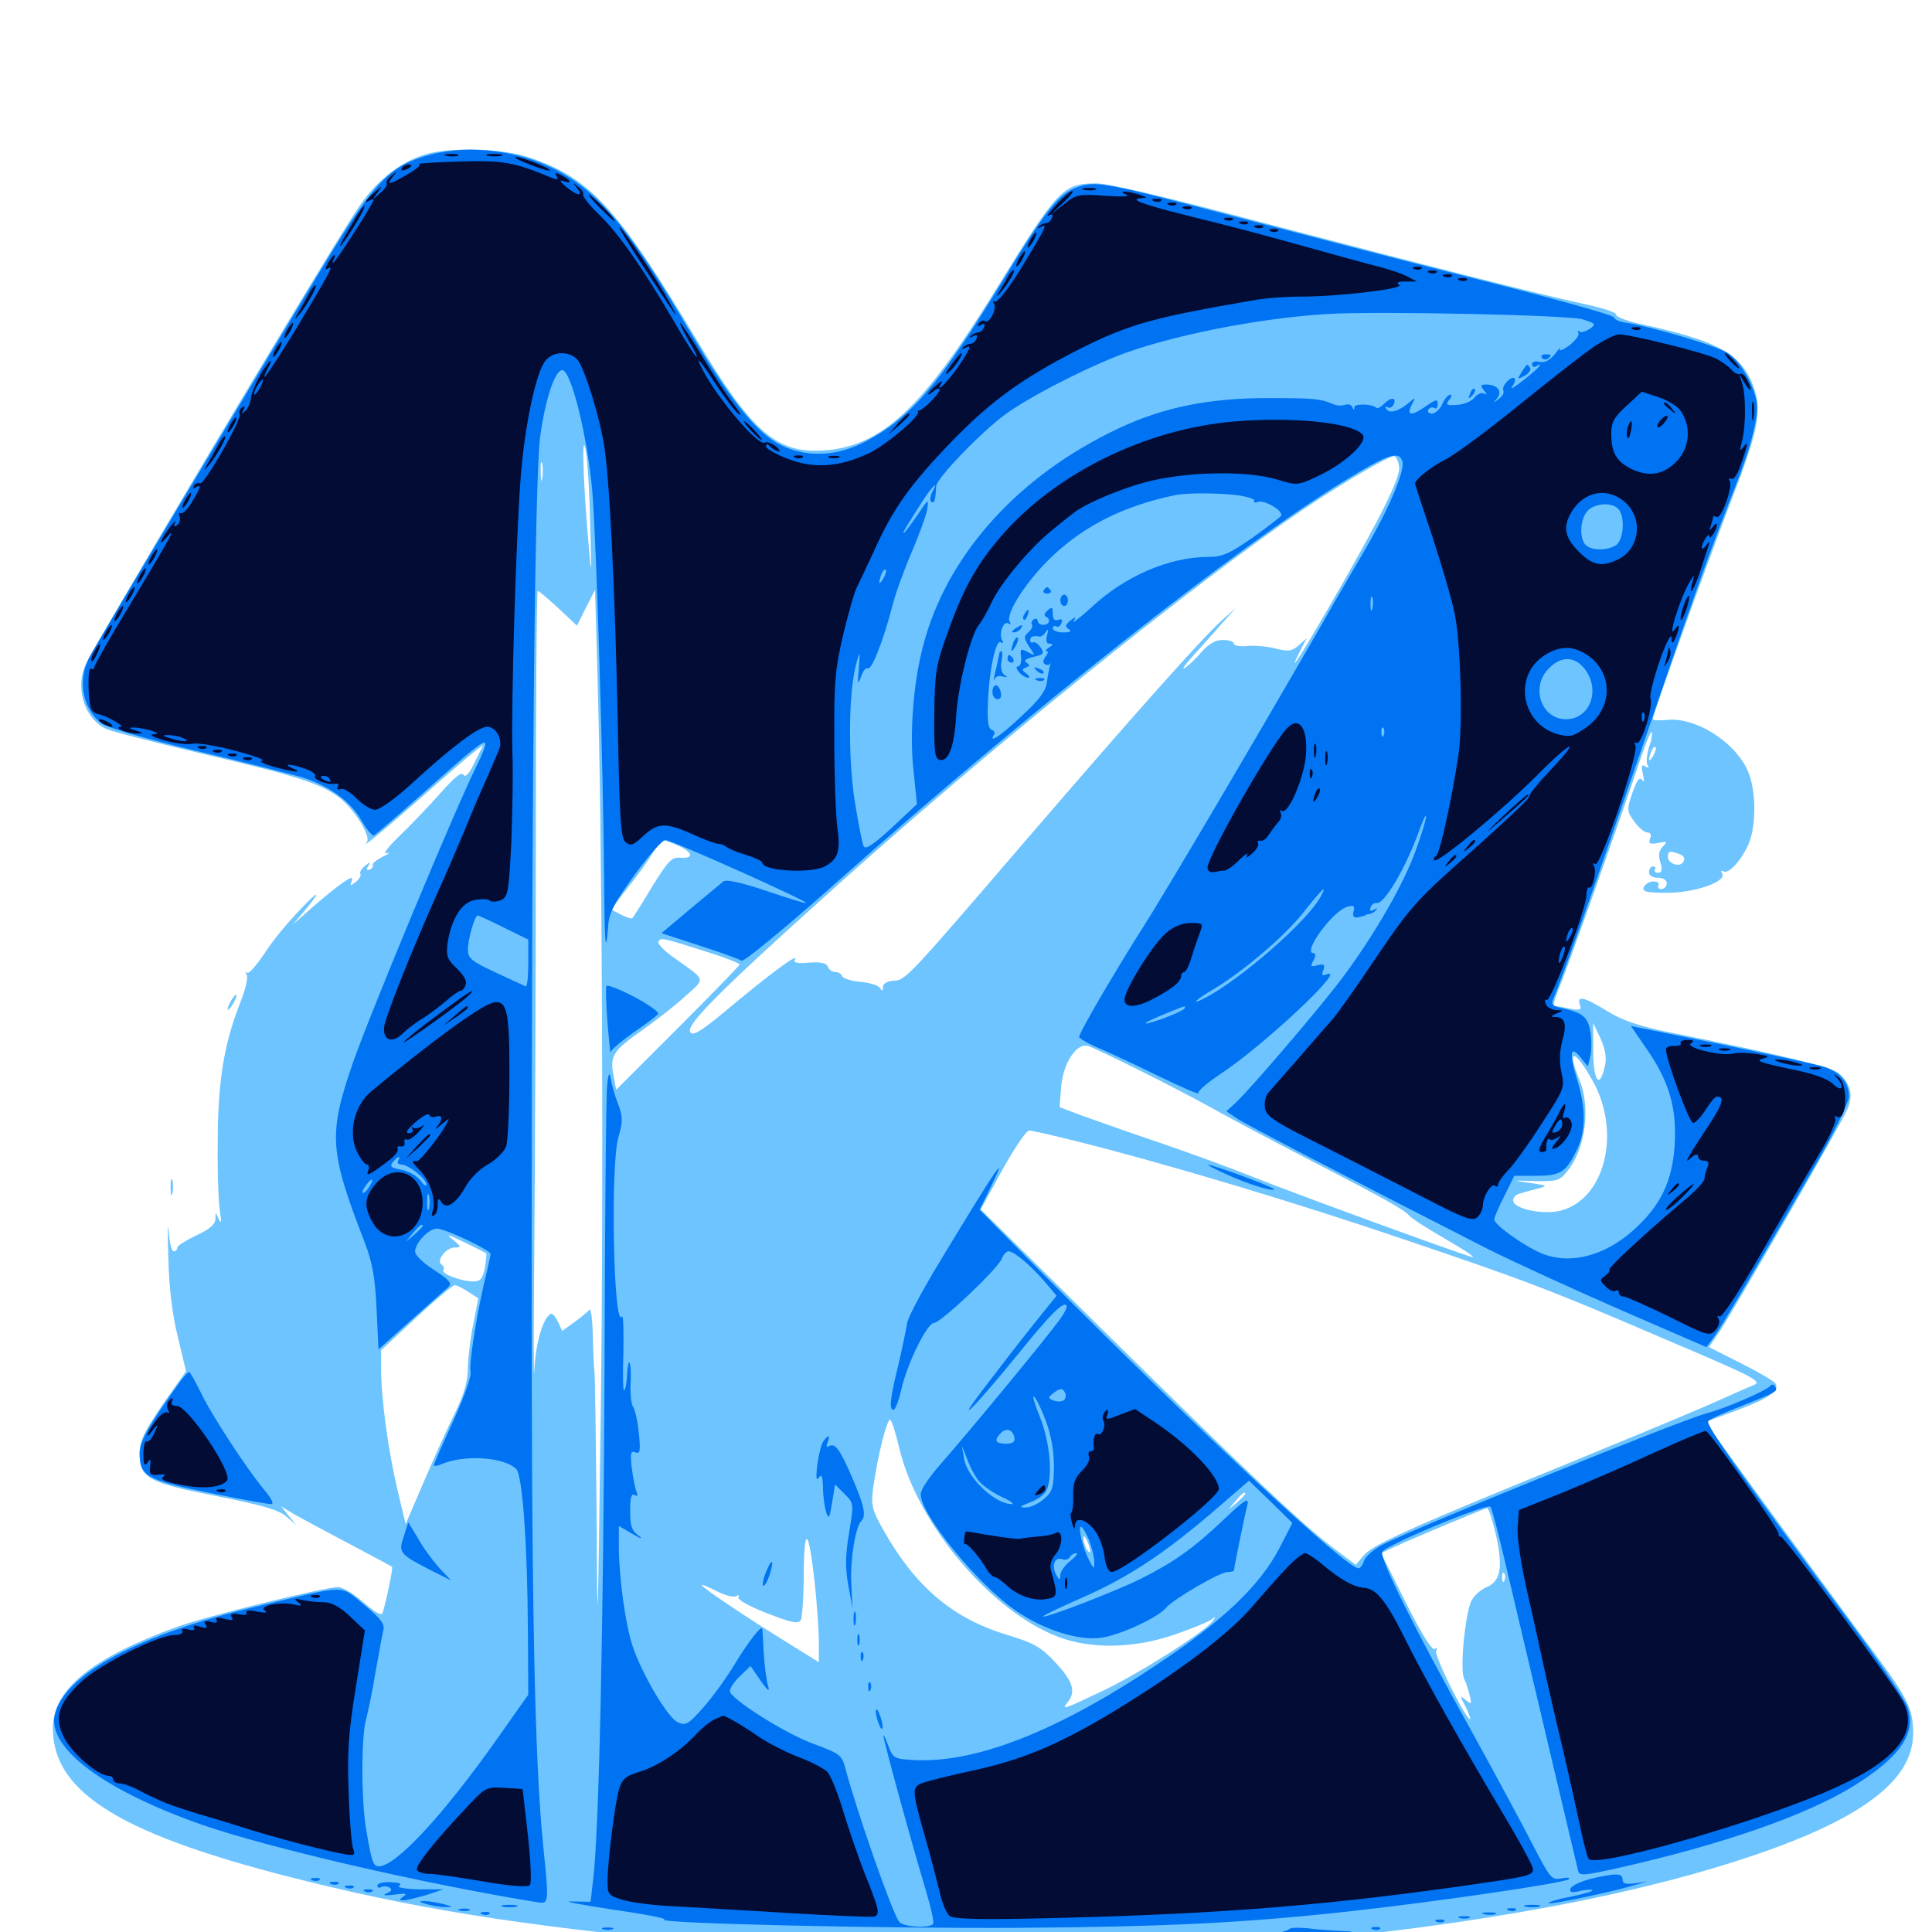 <svg xmlns="http://www.w3.org/2000/svg" viewBox="0 -1000 1000 1000">
	<path fill="#6dc4ff" d="M219.531 -919.922C206.25 -915.625 194.336 -906.055 184.961 -891.797C166.016 -863.086 45.898 -661.523 43.555 -654.297C39.062 -641.406 44.922 -626.562 56.055 -622.266C59.18 -621.094 80.469 -615.625 103.516 -610.156C155.273 -598.047 166.992 -594.141 176.367 -586.523C184.18 -580.078 192.188 -566.797 189.844 -564.062C186.523 -560.156 197.852 -569.531 218.555 -587.695C230.664 -598.438 242.773 -608.789 245.508 -610.938L250.195 -614.453L245.703 -605.469C242.969 -599.609 240.82 -597.266 239.844 -599.023C238.867 -600.586 235.156 -597.656 228.125 -589.648C222.461 -583.203 212.891 -573.242 207.031 -567.578C200.586 -561.328 197.852 -557.617 200.195 -558.398C202.344 -558.984 201.562 -558.203 198.242 -556.641C195.117 -555.078 192.578 -553.125 192.969 -552.344C193.359 -551.367 192.578 -550.391 191.211 -549.805C189.648 -549.414 189.453 -550 190.625 -551.758C191.992 -554.102 191.602 -554.102 188.867 -551.758C187.109 -550.391 185.938 -548.438 186.523 -547.656C187.109 -546.875 185.938 -544.922 184.18 -543.555C181.25 -541.211 181.055 -541.211 182.227 -544.531C183.594 -548.242 174.414 -541.602 158.203 -527.344L151.367 -521.289L156.445 -527.148C166.602 -539.258 166.016 -540.43 155.273 -529.102C149.023 -522.656 140.625 -512.5 136.719 -506.25C132.617 -500.195 128.711 -495.703 127.93 -496.484C126.953 -497.266 126.953 -496.68 127.734 -495.312C128.516 -493.945 126.953 -487.5 124.219 -480.664C116.016 -459.961 112.695 -440.039 112.695 -408.984C112.5 -393.359 113.086 -377.148 113.867 -372.852C114.648 -367.578 114.648 -366.211 113.281 -368.945C111.523 -372.852 111.523 -372.852 111.523 -368.945C111.328 -366.211 108.398 -363.672 101.562 -360.547C96.289 -358.008 91.797 -355.273 91.797 -354.297C91.797 -353.125 91.016 -352.344 89.844 -352.344C88.867 -352.344 87.695 -357.031 87.305 -362.695C86.719 -368.164 86.719 -362.305 87.109 -349.414C87.5 -333.789 89.062 -320.117 91.992 -308.203L96.289 -290.234L84.18 -273.047C74.414 -258.594 72.266 -254.297 72.266 -247.656C72.266 -234.961 76.367 -232.617 112.305 -225.586C135.938 -220.898 144.531 -218.359 148.242 -215.039L153.32 -210.742L149.414 -215.43L145.508 -220.312L152.344 -216.211C156.055 -214.062 168.945 -207.227 180.664 -200.977C192.578 -194.727 202.539 -189.258 202.93 -189.062C203.516 -188.477 200 -171.484 198.047 -165.234C197.461 -163.477 194.336 -165.234 188.281 -170.508C183.203 -175 177.344 -178.516 175 -178.516C167.969 -178.516 107.031 -163.477 91.797 -158.008C47.266 -141.797 27.344 -125.586 27.344 -105.273C27.539 -71.484 63.867 -49.609 159.18 -26.172C222.266 -10.547 281.836 -1.562 375 6.445C425.586 10.742 590.234 11.328 640.625 7.422C746.68 -0.781 836.914 -16.406 901.758 -37.695C962.305 -57.422 990.234 -77.93 990.234 -102.734C990.234 -116.211 987.5 -121.289 964.453 -152.148C945.898 -177.148 897.656 -243.164 887.109 -257.812L882.812 -264.062L899.219 -270.117C916.016 -276.367 921.289 -280.273 918.945 -283.984C918.164 -285.156 910.156 -289.844 901.172 -294.336L884.57 -302.734L890.43 -311.328C899.414 -325.391 953.516 -419.141 956.25 -425.977C959.375 -433.008 957.812 -439.258 951.758 -444.531C948.242 -447.656 919.922 -454.492 864.258 -465.625C848.242 -468.945 840.039 -471.68 832.031 -476.562C820.117 -483.984 815.82 -484.961 817.773 -479.883C818.75 -477.148 817.969 -476.953 812.5 -477.93C808.984 -478.711 805.469 -479.297 804.492 -479.297C803.711 -479.297 804.688 -483.008 806.641 -487.695C810.547 -496.875 837.695 -573.242 847.656 -602.93C851.172 -613.477 854.297 -621.68 854.883 -621.094C855.469 -620.703 854.883 -616.992 853.516 -613.281C852.344 -609.375 851.953 -605.273 852.734 -604.102C853.711 -602.539 853.32 -602.344 851.562 -603.32C849.609 -604.492 849.414 -603.516 850.391 -599.219C851.172 -595.508 850.977 -594.531 850 -596.289C848.633 -598.047 847.266 -596.289 844.922 -589.648C841.992 -580.859 841.992 -580.078 845.898 -574.805C848.047 -571.68 851.172 -569.141 852.539 -569.141C854.297 -569.141 854.883 -567.969 854.102 -566.016C853.125 -563.281 853.906 -562.891 858.203 -563.672C863.086 -564.648 863.281 -564.453 860.742 -561.914C858.594 -559.766 858.203 -557.422 859.375 -553.711C860.547 -549.805 860.156 -548.242 858.203 -548.242C856.836 -548.242 856.055 -549.023 856.641 -550C857.227 -550.781 856.641 -551.562 855.664 -551.562C854.492 -551.562 853.516 -550.195 853.516 -548.633C853.516 -546.875 855.273 -545.703 858.008 -545.703C860.742 -545.703 862.695 -544.531 862.695 -542.773C862.695 -541.211 861.328 -539.844 859.961 -539.844C858.398 -539.844 857.812 -540.82 858.398 -541.797C858.984 -542.969 857.812 -543.75 855.859 -543.75C853.711 -543.75 851.562 -542.383 850.781 -540.82C850 -538.477 851.953 -537.891 862.891 -537.891C877.344 -537.891 893.945 -543.75 891.406 -547.852C890.625 -549.219 890.82 -549.609 891.992 -549.023C894.727 -547.266 901.562 -554.883 905.273 -563.672C909.18 -573.438 908.984 -591.602 904.492 -601.367C897.656 -616.406 877.148 -629.102 862.5 -627.344C858.594 -626.953 855.469 -627.148 855.469 -627.734C855.469 -630.078 882.812 -706.25 895.312 -738.867C910.352 -777.539 912.305 -787.695 907.422 -800.391C901.172 -816.797 889.258 -823.438 851.172 -831.836C842.773 -833.594 836.328 -835.938 836.523 -837.109C836.719 -838.281 829.492 -840.625 820.312 -842.578C796.68 -847.656 736.914 -862.891 651.367 -885.352C605.273 -897.656 573.633 -905.078 567.773 -905.078C550.195 -905.078 547.852 -902.734 515.625 -850.391C477.344 -788.281 456.055 -768.555 425.586 -766.797C401.758 -765.43 388.867 -776.758 360.547 -824.219C319.531 -892.578 305.273 -908.008 273.828 -918.555C259.961 -923.242 232.617 -924.023 219.531 -919.922ZM305.469 -729.297C306.25 -703.125 306.055 -700.586 304.883 -715.625C301.953 -747.656 300.977 -775.977 302.93 -768.359C303.906 -764.648 305.078 -747.07 305.469 -729.297ZM724.219 -758.203C724.805 -752.539 714.258 -731.445 688.867 -687.5C672.461 -659.18 666.016 -649.219 672.852 -662.891L676.367 -669.727L672.266 -666.016C668.75 -662.891 666.992 -662.695 660.352 -664.258C656.25 -665.43 649.609 -666.016 645.703 -665.625C641.797 -665.234 638.672 -665.82 638.672 -666.797C638.672 -667.969 636.133 -668.75 633.008 -668.75C629.102 -668.75 625.586 -666.797 621.68 -662.305C618.555 -658.594 614.648 -655.078 613.086 -654.102C611.523 -653.32 613.477 -656.055 617.188 -660.156C620.898 -664.258 627.539 -671.68 631.836 -676.562L639.648 -685.352L632.031 -678.516C621.289 -668.75 585.938 -628.906 532.812 -567.188C469.531 -493.555 468.75 -492.578 462.5 -492.383C458.984 -492.188 457.031 -490.82 457.031 -489.062C457.031 -486.914 456.641 -486.719 455.469 -488.672C454.492 -490.039 450 -491.406 445.312 -491.797C440.625 -492.188 436.328 -493.555 435.938 -494.727C435.547 -495.898 433.984 -496.875 432.422 -496.875C430.859 -496.875 429.102 -498.047 428.516 -499.609C427.734 -501.562 425 -502.148 418.75 -501.758C412.891 -501.172 410.547 -501.758 411.328 -503.125C414.062 -507.422 398.828 -496.289 374.414 -475.781C362.305 -465.82 358.594 -463.672 357.227 -465.82C355.078 -469.531 372.07 -486.719 429.688 -538.477C510.742 -611.523 618.359 -698.438 675.195 -736.719C695.508 -750.391 719.531 -764.453 721.68 -763.867C722.852 -763.477 723.828 -760.938 724.219 -758.203ZM280.664 -752.344C280.273 -749.805 279.883 -751.367 279.883 -755.664C279.688 -759.961 280.078 -761.914 280.664 -760.156C281.055 -758.203 281.055 -754.688 280.664 -752.344ZM289.062 -685.156L298.633 -676.172L303.32 -685.547L308.008 -694.727L309.18 -652.93C311.719 -569.922 312.5 -387.891 310.938 -267.383C309.375 -148.633 309.18 -146.875 308.789 -216.602C308.398 -256.445 308.008 -289.844 307.617 -290.82C307.422 -291.992 307.031 -299.805 306.836 -308.398C306.641 -316.992 305.859 -323.242 305.078 -322.07C304.297 -321.094 300.781 -318.164 297.266 -315.625L291.016 -311.133L288.672 -316.016C287.5 -318.75 285.742 -320.508 284.961 -319.922C280.859 -317.383 277.344 -305.078 276.562 -290.82C276.172 -282.227 276.172 -311.719 276.562 -356.25C276.953 -400.781 277.344 -495.117 277.344 -565.82C277.344 -636.328 277.734 -694.141 278.32 -694.141C278.906 -694.141 283.789 -690.039 289.062 -685.156ZM855.664 -608.789C853.32 -604.883 852.93 -606.055 854.688 -611.133C855.469 -612.891 856.445 -613.867 856.836 -613.281C857.422 -612.891 856.836 -610.742 855.664 -608.789ZM350.586 -562.5C358.594 -558.984 359.57 -555.469 352.148 -556.055C347.656 -556.445 345.898 -554.492 337.5 -541.016C332.422 -532.422 327.734 -525.195 327.344 -524.805C326.953 -524.219 324.219 -525.195 321.484 -526.562L316.211 -529.297L325 -540.625C329.883 -546.68 335.742 -554.883 337.891 -558.594C342.773 -566.211 341.992 -566.016 350.586 -562.5ZM869.531 -557.812C871.68 -557.031 872.266 -555.469 871.289 -553.906C869.531 -550.781 863.281 -552.93 863.281 -556.641C863.281 -559.57 864.453 -559.766 869.531 -557.812ZM872.461 -540.625C873.242 -541.211 872.07 -541.797 869.922 -541.602C867.773 -541.602 867.188 -541.016 868.75 -540.43C870.117 -539.844 871.875 -540.039 872.461 -540.625ZM366.797 -507.031C375.586 -504.297 382.812 -501.367 382.812 -500.781C382.812 -500.195 368.359 -485.352 350.781 -467.773L318.945 -435.938L317.578 -442.969C315.625 -453.32 316.992 -455.859 331.641 -466.211C338.867 -471.289 349.219 -479.297 354.492 -484.18C365.43 -493.945 365.82 -492.188 348.828 -504.297C343.75 -507.812 340.234 -511.523 340.82 -512.695C342.188 -514.844 342.773 -514.648 366.797 -507.031ZM830.859 -449.023C827.93 -434.961 824.414 -440.43 824.609 -458.789V-470.508L828.32 -462.695C830.664 -457.617 831.641 -452.93 830.859 -449.023ZM590.82 -445.508C603.711 -439.062 620.898 -430.078 628.906 -425.586C636.914 -421.094 658.594 -409.57 676.758 -400.195C716.797 -379.492 726.953 -373.828 729.492 -370.703C730.664 -369.336 739.453 -363.672 749.023 -358.203C758.789 -352.539 764.453 -348.633 761.719 -349.414C752.93 -351.953 667.383 -383.203 649.609 -390.43C639.844 -394.336 618.359 -402.344 601.758 -408.008C584.961 -413.672 566.211 -420.312 559.766 -422.656L548.438 -426.953L549.219 -437.109C550.195 -449.805 557.227 -460.352 563.281 -458.594C565.625 -457.812 577.93 -451.953 590.82 -445.508ZM824.219 -440.82C838.867 -415.039 831.445 -381.055 809.375 -373.828C800.391 -370.703 783.203 -374.023 783.203 -378.711C783.203 -380.273 784.766 -381.836 786.719 -382.227C788.477 -382.812 792.773 -383.984 795.898 -384.766C801.367 -386.328 801.172 -386.328 791.992 -387.695C782.422 -389.062 782.422 -389.062 794.727 -388.672C806.055 -388.477 807.422 -388.867 811.523 -394.141C820.703 -405.664 823.438 -427.148 817.383 -441.406C810.742 -457.617 815.039 -457.227 824.219 -440.82ZM559.18 -408.789C603.516 -397.656 670.703 -377.539 724.609 -359.18C790.039 -337.109 802.344 -332.422 864.062 -305.859C907.031 -287.695 912.109 -284.961 908.008 -283.203C905.469 -282.227 894.531 -277.344 883.984 -272.656C873.242 -267.969 841.211 -254.688 812.695 -242.969C730.273 -209.375 710.352 -200.391 705.859 -194.922L701.758 -190.039L690.039 -198.828C674.023 -210.938 645.312 -238.086 570.703 -311.719L507.617 -374.023L518.75 -394.336C525 -405.664 531.25 -414.844 532.617 -414.844C534.18 -414.844 546.094 -412.109 559.18 -408.789ZM251.562 -351.367C251.953 -350.977 251.562 -347.656 250.977 -343.75C249.805 -338.086 248.633 -336.719 245.117 -336.719C238.867 -336.719 228.32 -340.625 229.492 -342.578C230.078 -343.555 229.688 -344.727 228.516 -345.508C225.586 -347.266 230.859 -354.297 235.352 -354.297C238.867 -354.297 238.867 -354.688 234.375 -358.398C230.469 -361.523 231.641 -361.328 240.234 -357.031C246.094 -354.297 251.172 -351.562 251.562 -351.367ZM242.188 -331.445C244.922 -329.688 247.266 -328.125 247.461 -328.125C247.656 -327.93 246.484 -322.266 245.117 -315.234C243.555 -308.203 242.383 -298.047 242.188 -292.578C242.188 -285.156 240.43 -278.906 235.742 -269.141C232.031 -261.719 224.805 -245.703 219.531 -233.398L209.961 -211.133L205.664 -229.102C200.977 -249.023 197.266 -275.977 197.266 -291.211V-301.172L215.43 -317.969C225.195 -327.148 234.375 -334.766 235.352 -334.766C236.523 -334.766 239.648 -333.203 242.188 -331.445ZM465.625 -249.805C475.195 -210.742 513.086 -165.82 547.852 -152.734C564.844 -146.289 587.305 -146.68 608.398 -154.102C616.992 -157.031 625.391 -160.547 626.953 -161.719C629.492 -163.477 629.492 -163.477 627.344 -160.547C622.656 -154.688 587.695 -132.617 569.531 -124.219C550.586 -115.234 549.414 -114.844 552.344 -118.555C557.031 -124.219 555.664 -129.297 546.68 -139.062C538.672 -147.656 535.547 -149.414 520.898 -153.906C492.773 -162.5 473.633 -178.906 457.031 -208.398C451.367 -218.555 450.781 -220.703 451.953 -229.883C454.297 -246.68 459.375 -266.992 460.938 -265.039C461.719 -264.258 463.867 -257.422 465.625 -249.805ZM644.531 -226.758C644.531 -226.367 642.578 -224.414 640.234 -222.266L635.742 -218.555L639.453 -223.047C642.969 -227.148 644.531 -228.32 644.531 -226.758ZM774.219 -205.859C778.125 -188.477 776.758 -181.445 769.141 -178.32C766.016 -176.953 762.5 -173.633 761.328 -170.898C758.008 -162.109 755.469 -134.18 758.008 -130.664C758.594 -129.688 759.766 -126.172 760.547 -123.047C761.914 -117.773 761.719 -117.578 758.594 -120.117C755.469 -122.656 755.469 -122.461 758.594 -116.602C760.352 -113.086 761.328 -110.156 760.938 -110.156C758.594 -110.156 741.992 -143.555 743.359 -145.508C744.141 -147.07 743.945 -147.266 742.578 -146.484C741.211 -145.703 735.742 -154.297 727.539 -170.703L714.844 -196.094L721.094 -199.023C731.25 -203.711 768.359 -219.336 769.727 -219.336C770.508 -219.531 772.461 -213.281 774.219 -205.859ZM421.68 -180.859C422.852 -169.922 423.828 -156.055 423.828 -150.195V-139.648L407.812 -149.609C386.914 -162.5 363.281 -178.32 363.281 -179.492C363.281 -180.078 366.797 -178.516 371.094 -176.367C375.195 -174.219 379.883 -173.047 381.055 -173.828C382.422 -174.609 382.812 -174.414 382.227 -173.242C381.445 -172.07 387.891 -168.555 396.875 -165.039C409.375 -160.156 413.086 -159.375 414.453 -161.328C415.234 -162.695 416.016 -173.633 416.016 -185.352C416.211 -210.938 418.555 -209.18 421.68 -180.859ZM564.258 -197.07C564.258 -196.094 563.477 -196.484 562.5 -198.047C561.523 -199.609 560.742 -202.344 560.742 -203.906C560.742 -207.031 564.062 -200.781 564.258 -197.07ZM778.711 -182.031C778.125 -180.469 777.539 -181.055 777.539 -183.203C777.344 -185.352 777.93 -186.523 778.516 -185.742C779.102 -185.156 779.297 -183.398 778.711 -182.031ZM119.141 -481.25C117.969 -479.102 117.578 -477.344 117.969 -477.344C118.555 -477.344 119.922 -479.102 121.094 -481.25C122.266 -483.398 122.656 -485.156 122.266 -485.156C121.68 -485.156 120.312 -483.398 119.141 -481.25ZM88.281 -385.547C88.281 -381.836 88.672 -380.273 89.258 -382.227C89.648 -383.984 89.648 -387.109 89.258 -389.062C88.672 -390.82 88.281 -389.258 88.281 -385.547Z"/>
	<path fill="#0073f3" d="M222.656 -919.922C202.148 -914.453 194.141 -906.25 169.531 -866.016C139.844 -817.188 49.609 -666.406 46.094 -659.57C40.039 -647.461 42.773 -632.812 52.734 -625.391C55.469 -623.438 76.758 -617.188 102.539 -611.133C127.344 -605.273 151.758 -599.023 157.031 -597.461C170.703 -592.969 181.25 -585.352 186.914 -575.586C189.648 -570.898 192.578 -567.188 193.555 -567.578C194.336 -567.969 204.883 -576.953 216.992 -587.695C244.727 -612.5 250 -616.602 251.172 -615.43C251.758 -614.844 249.609 -609.375 246.484 -603.125C235.742 -581.641 191.211 -474.609 182.422 -449.219C169.922 -412.695 170.508 -404.102 188.672 -357.227C192.773 -346.484 194.141 -339.062 194.922 -322.461L195.898 -301.562L212.695 -316.602C221.875 -324.805 230.664 -332.617 232.031 -333.789C234.18 -335.742 232.617 -337.5 224.805 -342.578C219.141 -346.094 214.844 -350.391 214.844 -352.148C214.844 -356.641 221.875 -364.062 226.172 -364.062C230.469 -364.062 253.906 -352.93 253.906 -350.977C253.906 -350.195 252.93 -345.898 251.953 -341.602C247.266 -323.047 242.578 -293.945 243.555 -290.234C244.141 -287.695 240.625 -277.93 234.57 -264.453C229.102 -252.539 224.609 -242.383 224.609 -241.602C224.609 -241.016 226.172 -241.211 228.125 -241.992C240.039 -247.266 260.938 -245.898 267.188 -239.648C270.508 -236.328 273.047 -199.805 273.242 -155.078L273.438 -122.852L257.617 -100.391C229.492 -60.547 204.883 -33.984 196.094 -33.984C193.164 -33.984 192.383 -36.328 189.648 -52.344C186.914 -66.992 186.914 -101.172 189.453 -109.961C190.43 -113.672 192.773 -124.609 194.336 -134.375C196.094 -144.141 197.852 -153.906 198.438 -156.25C199.219 -159.375 197.07 -162.305 188.477 -169.336C175.781 -179.883 180.469 -179.883 133.008 -168.555C71.289 -153.906 33.008 -133.203 28.32 -112.305C24.609 -95.117 53.711 -73.438 104.102 -55.664C138.867 -43.555 218.945 -25 277.93 -15.43C284.18 -14.453 284.18 -14.648 281.25 -43.75C276.562 -89.453 275 -172.461 275.195 -363.086C275.195 -603.516 276.953 -751.953 279.492 -773.242C282.031 -792.578 287.109 -808.398 291.016 -808.398C295.703 -808.398 304.297 -773.047 306.641 -744.922C308.789 -717.969 312.305 -599.609 312.695 -544.727C312.891 -511.523 313.477 -503.711 314.844 -521.289C315.234 -527.539 318.359 -533.203 328.516 -547.266C335.742 -557.227 342.969 -565.234 344.336 -565.234C347.461 -565.234 418.164 -533.594 417.188 -532.617C416.992 -532.227 407.617 -535.156 396.68 -538.867C383.398 -543.359 375.781 -544.922 374.414 -543.75C373.047 -542.578 365.43 -536.328 357.227 -529.492L342.383 -516.992L362.109 -510.547C373.047 -507.031 382.812 -503.516 383.789 -502.734C384.961 -501.953 405.273 -518.75 430.664 -541.211C531.445 -631.055 641.211 -717.773 696.289 -751.367C717.969 -764.648 723.828 -766.797 725.781 -761.523C727.539 -757.031 719.531 -737.891 706.641 -715.625C700 -704.297 690.039 -687.305 684.57 -677.539C649.219 -616.211 602.93 -537.695 591.797 -520.312C577.148 -497.266 558.594 -465.625 558.594 -463.281C558.594 -462.5 563.281 -459.766 568.945 -457.422C574.414 -455.078 588.672 -448.438 600.195 -442.773C611.914 -437.109 620.898 -433.203 620.312 -434.18C619.727 -435.156 624.805 -439.453 631.445 -443.945C653.125 -458.008 698.047 -500 686.719 -495.703C684.375 -494.727 683.789 -495.312 684.961 -497.852C685.938 -500.781 685.352 -501.172 682.031 -500.391C678.32 -499.414 678.125 -499.805 679.883 -502.93C681.055 -505.078 681.055 -506.641 679.883 -506.641C673.828 -506.641 689.844 -528.711 697.461 -530.664C700.781 -531.641 701.367 -531.055 700.586 -528.125C700 -525.781 700.586 -524.805 702.93 -525.195C704.688 -525.586 706.25 -525.977 706.641 -526.172C706.836 -526.562 707.812 -526.758 708.789 -526.953C709.766 -526.953 711.328 -527.93 712.305 -528.906C713.281 -529.883 712.695 -530.078 711.133 -529.102C709.375 -528.125 708.789 -528.516 709.375 -530.273C709.961 -531.836 711.328 -532.812 712.5 -532.617C716.406 -531.641 727.734 -550.977 734.57 -570.117C736.523 -575.391 738.086 -578.906 738.086 -577.539C738.281 -576.172 735.742 -567.969 732.617 -559.375C726.367 -542.188 712.109 -517.383 695.898 -495.312C685.156 -480.664 647.656 -436.719 639.453 -429.102L634.766 -424.805L640.234 -421.094C644.922 -417.969 697.266 -390.625 770.508 -353.32C783.398 -346.875 814.062 -332.812 838.672 -322.07L883.203 -302.734L886.914 -307.617C890.43 -312.305 910.742 -346.68 940.82 -399.023C949.805 -414.648 957.031 -429.688 957.031 -432.422C957.031 -440.039 951.953 -445.703 942.773 -448.242C938.281 -449.414 914.258 -454.688 889.453 -459.766L844.141 -468.945L852.734 -456.445C864.062 -440.039 867.969 -426.172 866.797 -407.227C865.625 -388.672 859.57 -375.977 845.703 -363.477C830.469 -349.805 812.5 -345.117 797.656 -351.367C788.867 -355.078 773.438 -366.016 773.438 -368.75C773.438 -369.922 775.781 -375.391 778.711 -381.055L783.789 -391.406H795.117C807.227 -391.406 810.352 -393.164 815.43 -403.32C820.898 -413.477 821.094 -425 816.602 -440.234C811.914 -455.273 812.695 -459.57 818.359 -452.344L821.875 -448.047L823.242 -453.711C823.828 -456.836 823.828 -462.695 823.047 -466.602C821.68 -473.828 819.141 -475.781 808.008 -478.32C803.711 -479.102 802.734 -480.273 803.906 -482.812C809.18 -495.117 826.367 -544.141 849.609 -612.109C876.758 -691.797 883.984 -711.914 898.047 -747.852C907.031 -770.703 910.742 -785.938 908.984 -793.359C906.641 -802.734 900.586 -812.891 894.727 -816.992C889.648 -820.703 853.32 -831.445 840.234 -833.203C837.891 -833.594 835.547 -834.766 835.352 -835.742C835.156 -836.914 803.32 -845.703 764.648 -855.469C725.977 -865.234 668.945 -880.078 637.695 -888.281C573.242 -905.273 567.578 -906.445 558.203 -903.32C548.242 -900 541.797 -891.992 519.336 -855.273C486.133 -800.781 471.484 -783.594 447.266 -771.094C431.641 -763.086 414.648 -763.086 401.172 -771.289C389.648 -778.516 376.758 -795.117 358.203 -826.562C327.148 -879.297 311.719 -898.633 290.625 -910.547C270.898 -921.875 243.555 -925.586 222.656 -919.922ZM794.336 -841.211C798.438 -841.602 795.703 -841.992 788.086 -841.992C780.664 -841.992 777.344 -841.602 780.664 -841.211C784.18 -840.82 790.43 -840.82 794.336 -841.211ZM814.062 -839.258C815.82 -839.844 813.867 -840.234 809.57 -840.039C805.273 -840.039 803.711 -839.648 806.25 -839.258C808.594 -838.867 812.109 -838.867 814.062 -839.258ZM818.945 -834.766C825.977 -832.617 826.172 -832.227 823.047 -829.883C820.898 -828.516 818.555 -827.734 817.578 -828.32C816.602 -829.102 816.406 -828.711 816.992 -827.539C817.578 -826.562 815.43 -823.633 812.109 -821.094C808.789 -818.75 806.641 -817.969 807.422 -819.336C808.203 -820.898 807.031 -819.727 804.883 -816.797C801.953 -813.281 799.414 -812.109 796.875 -812.695C794.531 -813.281 792.969 -812.695 792.969 -811.523C792.969 -810.156 793.945 -809.766 794.922 -810.352C800 -813.477 796.094 -808.984 788.672 -803.32C783.984 -799.609 781.445 -798.047 782.617 -799.805C783.984 -801.562 784.57 -803.516 783.984 -804.102C782.227 -805.859 776.953 -800 778.125 -797.852C778.711 -796.875 777.734 -794.922 775.781 -793.555C772.852 -791.211 772.656 -791.211 775 -793.945C777.734 -797.656 775 -800.977 769.141 -800.977C766.211 -800.977 766.211 -800.391 768.164 -797.852C769.727 -795.898 769.922 -795.312 768.164 -796.289C766.992 -797.07 764.648 -796.094 763.281 -794.336C761.914 -792.383 757.812 -790.625 754.297 -790.43C748.828 -790.039 748.047 -790.43 750 -792.969C751.367 -794.336 751.562 -795.703 750.586 -795.703C749.609 -795.703 747.656 -793.555 746.484 -790.82C745.312 -788.086 742.773 -785.938 741.211 -785.938C739.453 -785.938 738.672 -786.914 739.258 -787.891C740.039 -789.062 741.406 -789.453 742.383 -788.867C743.359 -788.086 744.141 -789.062 744.141 -790.82C744.141 -793.555 743.359 -793.359 738.477 -790.039C730.859 -784.57 727.734 -784.57 730.664 -790.43C732.812 -794.531 732.812 -794.531 729.297 -791.602C724.023 -787.109 719.141 -785.742 717.578 -788.281C716.797 -789.453 716.992 -789.844 718.164 -789.258C719.336 -788.477 720.703 -789.258 721.484 -790.82C722.852 -794.531 719.922 -794.531 716.211 -790.82C714.648 -789.258 713.086 -788.477 712.5 -788.867C710.352 -791.016 701.172 -791.211 700.977 -789.258C700.977 -787.5 700.586 -787.5 700 -789.258C699.414 -790.625 697.656 -791.016 696.094 -790.43C694.531 -789.844 691.797 -790.039 690.039 -790.82C683.594 -793.555 680.859 -793.945 656.25 -793.945C625.781 -793.945 602.344 -789.258 579.102 -778.32C527.148 -753.906 489.844 -712.695 477.734 -665.43C472.656 -646.289 470.703 -619.922 472.852 -600.977L474.609 -583.789L461.523 -571.484C452.148 -562.891 448.047 -560.156 447.07 -561.914C446.289 -563.281 444.141 -574.414 442.188 -586.719C438.867 -610.156 439.258 -642.773 443.359 -657.031C445.117 -663.477 445.117 -663.281 444.531 -654.102C443.75 -645.703 443.945 -645.117 445.703 -649.805C446.68 -652.734 448.242 -654.688 449.219 -654.102C451.172 -652.93 457.422 -668.945 461.914 -686.523C463.672 -693.359 468.359 -706.055 472.07 -714.648C475.781 -723.242 479.297 -733.008 479.883 -736.133C480.664 -741.992 480.664 -741.992 475.391 -734.18C472.461 -729.883 469.336 -725.586 468.164 -724.414C466.016 -722.461 469.727 -728.516 478.125 -741.602C483.203 -749.219 485.938 -751.367 482.422 -745.117C481.445 -742.969 481.25 -740.82 482.031 -740.234C483.594 -739.258 484.18 -740.625 484.57 -748.438C484.961 -752.539 507.227 -775.781 520.117 -785.352C531.445 -793.75 558.008 -807.617 577.539 -815.43C604.102 -825.977 650.977 -835.352 687.5 -837.5C713.477 -839.062 811.523 -836.914 818.945 -834.766ZM824.805 -837.305C825.977 -837.891 825 -838.281 822.266 -838.281C819.531 -838.281 818.555 -837.891 819.922 -837.305C821.094 -836.914 823.438 -836.914 824.805 -837.305ZM640.039 -743.75C645.703 -742.969 649.805 -741.602 649.219 -740.82C648.633 -739.844 649.609 -739.648 651.172 -740.234C654.492 -741.406 664.453 -735.547 663.086 -733.008C662.5 -732.227 655.664 -726.953 648.047 -721.484C636.133 -713.281 632.617 -711.719 625.195 -711.719C605.078 -711.719 581.836 -701.562 564.844 -685.547C558.789 -680.078 554.688 -676.953 555.664 -678.516C557.227 -681.055 557.031 -681.055 553.906 -678.711C551.367 -676.562 551.172 -675.586 553.125 -674.414C554.883 -673.242 553.906 -672.656 550.391 -672.656C547.266 -672.656 544.922 -673.633 544.922 -674.805C544.922 -675.781 545.703 -676.367 546.68 -675.781C547.656 -675.195 548.828 -675.977 549.414 -677.539C550.195 -679.297 549.609 -679.883 547.656 -679.102C545.898 -678.516 544.922 -679.492 544.922 -682.227C544.922 -685.742 544.531 -686.133 542.188 -683.984C540.625 -682.617 540.234 -681.25 541.211 -680.859C544.141 -679.688 543.164 -676.562 540.039 -676.562C538.477 -676.562 537.109 -677.539 537.109 -678.711C537.109 -679.688 536.133 -680.078 535.156 -679.492C533.984 -678.711 533.594 -677.539 534.18 -676.562C534.766 -675.781 533.789 -674.023 532.227 -672.656C529.883 -670.703 529.883 -669.727 532.617 -665.43C535.938 -660.547 535.938 -660.352 532.031 -662.5C528.32 -664.453 527.93 -664.258 528.516 -659.961C528.711 -657.227 528.125 -655.078 526.953 -655.078C525.781 -655.078 525.977 -653.906 527.344 -652.148C528.711 -650.586 530.859 -649.219 532.031 -649.219C533.203 -649.219 532.812 -650.195 531.25 -651.367C528.906 -653.125 528.711 -653.711 531.055 -654.492C533.008 -655.273 533.203 -655.859 531.25 -657.031C529.688 -658.008 530.859 -658.984 534.766 -659.961C540.234 -661.133 540.625 -661.719 538.672 -664.844C537.305 -666.797 535.547 -667.969 534.766 -667.578C533.984 -666.992 533.203 -667.578 533.203 -668.555C533.203 -670.508 534.57 -671.094 538.281 -670.508C539.062 -670.508 540.43 -671.484 541.406 -673.047C542.578 -674.805 542.773 -674.219 541.992 -671.289C541.211 -668.164 541.602 -666.797 543.359 -666.797C545.312 -666.797 545.117 -666.211 542.969 -664.844C541.406 -663.867 540.82 -662.891 541.797 -662.891C542.773 -662.891 542.383 -661.719 541.211 -660.156C539.844 -658.398 539.648 -656.836 540.82 -656.25C541.797 -655.664 542.969 -655.664 543.555 -656.445C543.945 -657.422 543.945 -656.641 543.359 -655.078C542.969 -653.516 542.188 -649.609 541.797 -646.289C541.211 -642.188 537.305 -637.109 528.711 -629.297C517.969 -619.141 511.523 -614.844 514.453 -619.727C515.234 -620.703 514.453 -621.875 513.281 -622.266C511.523 -622.852 510.938 -626.953 511.328 -635.742C511.914 -652.93 515.43 -669.141 517.969 -667.578C519.336 -666.797 519.531 -667.188 518.75 -668.555C516.797 -671.68 519.336 -678.906 521.875 -677.344C523.242 -676.562 523.438 -676.953 522.656 -678.125C520.117 -682.227 531.836 -700.195 545.312 -712.695C562.305 -728.516 582.227 -738.281 608.398 -743.75C614.648 -744.922 629.102 -744.922 640.039 -743.75ZM837.5 -736.719C841.406 -732.812 840.43 -719.922 836.133 -717.578C831.055 -714.844 823.633 -715.039 820.703 -717.969C817.383 -721.289 817.773 -731.25 821.68 -735.547C825.195 -739.453 833.984 -740.234 837.5 -736.719ZM457.227 -700.586C454.883 -696.68 454.492 -697.852 456.25 -702.93C457.031 -704.688 458.008 -705.664 458.398 -705.078C458.984 -704.688 458.398 -702.539 457.227 -700.586ZM710.352 -684.961C709.766 -683.008 709.375 -684.18 709.375 -687.305C709.375 -690.625 709.766 -691.992 710.352 -690.82C710.742 -689.453 710.742 -686.719 710.352 -684.961ZM448.633 -676.172C449.219 -677.539 449.023 -679.297 448.438 -679.883C447.852 -680.664 447.266 -679.492 447.461 -677.344C447.461 -675.195 448.047 -674.609 448.633 -676.172ZM446.68 -668.359C447.266 -669.727 447.07 -671.484 446.484 -672.07C445.898 -672.852 445.312 -671.68 445.508 -669.531C445.508 -667.383 446.094 -666.797 446.68 -668.359ZM820.117 -653.906C828.711 -642.969 823.047 -627.734 810.547 -627.734C797.656 -627.734 791.992 -644.531 801.758 -654.102C808.008 -660.547 815.039 -660.352 820.117 -653.906ZM716.211 -619.531C715.625 -617.969 715.039 -618.555 715.039 -620.703C714.844 -622.852 715.43 -624.023 716.016 -623.242C716.602 -622.656 716.797 -620.898 716.211 -619.531ZM683.594 -535.938C676.758 -523.242 642.578 -493.359 623.633 -483.398C615.625 -479.297 618.945 -482.617 627.93 -487.891C643.164 -496.875 665.234 -515.625 674.805 -527.93C684.57 -540.234 687.305 -542.773 683.594 -535.938ZM260.742 -519.922L273.438 -513.672V-501.172C273.438 -494.336 272.852 -489.062 272.07 -489.453C271.094 -489.844 264.062 -493.164 256.445 -496.68C243.945 -502.539 242.188 -503.906 242.188 -508.594C242.188 -513.672 245.703 -526.172 247.266 -526.172C247.656 -526.172 253.711 -523.438 260.742 -519.922ZM613.281 -478.32C613.281 -476.953 600 -471.68 593.945 -470.312C591.211 -469.922 594.141 -471.484 600.586 -474.219C614.453 -479.883 613.281 -479.492 613.281 -478.32ZM587.305 -468.359C588.086 -468.945 586.914 -469.531 584.766 -469.336C582.617 -469.336 582.031 -468.75 583.594 -468.164C584.961 -467.578 586.719 -467.773 587.305 -468.359ZM206.055 -399.219C205.469 -398.242 206.055 -397.266 207.617 -397.266C211.328 -397.266 220.703 -389.844 220.703 -386.914C220.703 -385.742 219.336 -386.523 217.773 -388.867C216.016 -391.211 211.719 -393.75 207.812 -394.531C202.344 -395.508 201.562 -396.289 203.32 -398.438C205.859 -401.562 207.812 -402.148 206.055 -399.219ZM191.016 -385.547C189.648 -383.594 188.281 -382.227 187.695 -382.617C186.914 -383.398 191.211 -389.453 192.578 -389.453C192.969 -389.453 192.383 -387.695 191.016 -385.547ZM222.07 -374.414C221.484 -372.461 221.094 -374.023 221.094 -377.734C221.094 -381.445 221.484 -383.008 222.07 -381.25C222.461 -379.297 222.461 -376.172 222.07 -374.414ZM218.75 -365.43C218.75 -365.039 216.797 -363.086 214.453 -360.938L209.961 -357.227L213.672 -361.719C217.188 -365.82 218.75 -366.992 218.75 -365.43ZM798.047 -814.844C798.633 -813.867 800 -813.672 800.977 -814.258C803.516 -816.016 803.125 -816.602 799.805 -816.602C798.242 -816.602 797.461 -815.82 798.047 -814.844ZM787.5 -807.227C785.156 -803.516 785.352 -803.516 789.062 -805.469C791.211 -806.641 792.578 -808.398 791.992 -809.57C790.43 -811.914 790.43 -811.914 787.5 -807.227ZM760.938 -796.289C759.766 -793.555 759.961 -793.359 761.914 -795.117C763.281 -796.484 763.867 -798.047 763.281 -798.633C762.695 -799.219 761.523 -798.242 760.938 -796.289ZM540.234 -694.531C539.648 -693.555 540.43 -692.773 541.992 -692.773C543.555 -692.773 544.336 -693.555 543.75 -694.531C543.164 -695.312 542.383 -696.094 541.992 -696.094C541.602 -696.094 540.82 -695.312 540.234 -694.531ZM548.828 -689.258C548.828 -687.695 549.805 -686.328 550.781 -686.328C551.953 -686.328 552.734 -687.695 552.734 -689.258C552.734 -690.82 551.953 -692.188 550.781 -692.188C549.805 -692.188 548.828 -690.82 548.828 -689.258ZM530.273 -682.227C529.492 -681.055 529.297 -679.883 529.883 -679.297C530.273 -678.711 531.25 -679.688 531.836 -681.445C533.203 -684.766 532.031 -685.352 530.273 -682.227ZM525.391 -674.609C523.633 -673.438 523.438 -672.656 524.805 -672.656C525.977 -672.656 527.734 -673.633 528.32 -674.609C529.883 -676.953 529.102 -676.953 525.391 -674.609ZM524.609 -667.773C522.852 -662.695 523.242 -661.523 525.586 -665.43C526.758 -667.383 527.344 -669.531 526.758 -669.922C526.367 -670.508 525.391 -669.531 524.609 -667.773ZM517.383 -662.5C517.383 -662.109 516.992 -660.547 516.602 -658.789C516.406 -657.031 515.43 -653.516 514.844 -650.977C514.258 -648.438 514.258 -647.266 514.844 -648.633C515.43 -650 517.383 -650.391 519.141 -649.805C521.68 -649.219 521.875 -649.414 519.922 -650.586C518.359 -651.758 517.773 -654.688 518.359 -657.617C518.945 -660.547 518.945 -662.891 518.359 -662.891C517.969 -662.891 517.578 -662.695 517.383 -662.5ZM521.484 -658.984C521.484 -658.008 522.461 -657.031 523.633 -657.031C524.609 -657.031 525 -658.008 524.414 -658.984C523.828 -660.156 522.852 -660.938 522.266 -660.938C521.875 -660.938 521.484 -660.156 521.484 -658.984ZM536.523 -652.93C534.766 -654.883 534.961 -655.078 537.695 -653.906C539.648 -653.32 540.625 -652.148 540.039 -651.562C539.453 -650.977 537.891 -651.562 536.523 -652.93ZM536.719 -647.852C535.156 -648.438 535.742 -649.023 537.891 -649.023C540.039 -649.219 541.211 -648.633 540.43 -648.047C539.844 -647.461 538.086 -647.266 536.719 -647.852ZM513.672 -641.797C513.672 -639.844 514.844 -638.086 516.406 -638.086C517.969 -638.086 518.555 -639.648 517.969 -641.797C517.578 -643.75 516.406 -645.312 515.43 -645.312C514.453 -645.312 513.672 -643.75 513.672 -641.797ZM313.867 -489.648C313.477 -488.672 313.672 -480.273 314.453 -470.508C315.234 -460.938 316.016 -453.906 316.016 -455.273C316.211 -456.641 321.68 -461.133 327.93 -465.625C334.375 -469.922 340.039 -474.219 340.625 -475.195C341.211 -476.172 335.742 -480.078 328.32 -483.984C320.898 -487.891 314.453 -490.43 313.867 -489.648ZM314.258 -438.281C313.672 -433.398 313.086 -366.602 312.891 -289.844C312.305 -159.18 310.156 -54.102 307.031 -27.148L305.664 -15.625L295.898 -15.82C290.625 -16.016 299.805 -14.258 316.406 -11.719C333.008 -9.375 345.312 -7.031 343.75 -6.445C338.281 -4.492 455.469 -1.758 526.367 -2.148C602.734 -2.734 641.211 -4.492 697.266 -10.547C741.797 -15.43 810.352 -25.391 812.109 -27.344C812.891 -28.125 811.133 -28.32 808.203 -27.734C803.125 -26.758 802.344 -27.734 793.164 -45.508C787.891 -55.859 773.438 -82.617 760.938 -105.273C732.617 -156.055 714.062 -193.359 715.43 -196.68C716.602 -200 769.727 -222.07 771.484 -220.117C772.266 -219.141 775.586 -206.25 779.102 -191.211C782.617 -176.172 792.383 -134.961 800.781 -99.414C809.18 -64.062 816.406 -33.594 816.797 -31.836C817.383 -28.906 819.531 -29.102 837.891 -33.203C891.602 -45.312 935.352 -60.547 959.766 -75.781C983.789 -90.82 991.992 -102.93 987.305 -116.406C985.938 -120.312 972.656 -140.039 957.617 -160.352C903.711 -232.812 882.422 -262.891 884.18 -264.453C884.961 -265.43 892.773 -268.945 901.367 -272.266C920.117 -279.688 920.312 -279.883 918.75 -282.422C917.969 -283.594 916.992 -283.594 916.211 -282.617C914.453 -280.273 893.359 -271.094 883.008 -268.359C869.727 -264.844 733.398 -209.57 715.43 -200.391C710.938 -198.047 706.836 -194.336 706.055 -192.188C705.469 -190.039 704.102 -188.281 703.125 -188.281C696.68 -188.281 622.07 -258.008 540.039 -340.43L507.031 -373.828L512.305 -384.57C522.461 -405.273 517.188 -397.852 486.719 -347.461C477.539 -332.422 469.922 -317.969 469.531 -315.234C469.141 -312.5 467.188 -302.93 465.039 -293.75C460.547 -275.586 460.156 -270.312 462.5 -270.312C463.477 -270.312 465.234 -275.195 466.602 -281.055C469.531 -294.141 479.883 -315.234 483.398 -315.234C486.914 -315.234 516.992 -343.75 518.555 -348.633C519.336 -350.586 520.898 -352.344 522.07 -352.344C525 -352.148 533.008 -345.508 540.82 -336.523L546.875 -329.297L534.57 -314.062C527.734 -305.469 516.406 -290.82 508.984 -281.055C492.969 -259.961 504.297 -271.289 527.344 -299.609C543.945 -320.117 550.195 -326.172 551.953 -324.414C552.734 -323.633 550.781 -319.922 547.656 -315.82C538.281 -303.32 499.609 -256.641 487.891 -243.359C481.25 -235.938 476.562 -229.102 476.562 -226.562C476.562 -215.82 506.445 -179.492 525.977 -166.211C540.43 -156.25 558.594 -150.586 570.117 -152.344C579.883 -153.711 599.219 -162.695 603.516 -167.773C607.227 -172.266 631.445 -186.328 635.352 -186.328C637.109 -186.328 638.672 -186.719 638.672 -187.109C638.672 -188.086 643.945 -214.453 645.703 -221.289C646.484 -225.195 644.141 -223.633 633.203 -213.281C617.578 -198.438 607.227 -191.211 590.82 -183.008C578.125 -176.562 541.016 -162.305 539.844 -163.281C539.648 -163.672 548.047 -167.773 558.789 -172.461C583.008 -183.008 600.781 -194.531 626.562 -216.406L646.484 -233.594L657.812 -222.656L668.945 -211.719L662.305 -198.828C652.148 -179.297 633.008 -160.938 598.047 -137.891C546.289 -103.32 503.906 -86.914 471.875 -89.062C462.891 -89.648 462.109 -90.039 459.766 -96.484C458.398 -100.195 457.227 -102.539 457.227 -101.758C457.031 -100.195 471.289 -47.852 479.297 -21.289C481.836 -12.695 483.594 -5.078 483.008 -4.297C481.641 -1.758 467.383 -2.539 465.43 -5.273C461.914 -9.57 443.555 -62.109 437.5 -84.961C435.742 -91.602 434.57 -92.383 420.898 -97.461C407.812 -102.148 381.25 -118.555 377.93 -124.023C377.148 -125.195 379.297 -128.711 382.422 -131.836L388.477 -137.695L393.555 -130.273C397.656 -124.414 398.633 -124.023 397.461 -127.734C396.68 -130.469 395.703 -137.891 395.312 -144.336C394.922 -150.781 394.727 -156.445 394.531 -156.836C394.336 -159.18 387.891 -150.977 380.664 -139.258C376.172 -131.641 368.555 -121.289 363.867 -116.016C356.25 -107.422 354.883 -106.641 350.781 -108.594C345.508 -110.938 332.031 -133.984 327.344 -148.242C323.633 -159.766 320.508 -182.812 320.312 -198.633V-210.156L327.734 -205.859C331.641 -203.516 333.008 -203.125 330.664 -205.078C326.953 -207.617 326.172 -210.156 326.172 -217.969C326.172 -224.805 326.758 -227.148 328.516 -226.172C330.078 -225.195 330.273 -225.781 329.297 -228.32C328.516 -230.469 327.539 -235.938 326.953 -240.625C326.172 -247.852 326.367 -249.219 328.906 -248.242C331.25 -247.266 331.641 -248.828 330.664 -258.203C330.078 -264.258 328.711 -270.312 327.734 -271.68C326.758 -272.852 326.172 -278.32 326.367 -283.789C326.758 -289.258 326.367 -294.141 325.781 -294.727C325.391 -295.312 324.805 -292.578 324.609 -288.672C324.414 -284.766 323.828 -280.859 323.047 -280.273C322.461 -279.688 322.266 -288.477 322.656 -300C322.852 -311.328 322.656 -319.727 321.875 -318.555C317.578 -311.523 315.82 -397.07 320.117 -411.523C322.461 -419.531 322.461 -421.875 319.727 -429.102C317.969 -433.594 316.406 -439.453 316.016 -442.188C315.43 -445.508 314.844 -444.141 314.258 -438.281ZM550.781 -275.391C549.805 -274.414 547.461 -274.414 545.508 -275C542.188 -276.367 542.188 -276.562 545.703 -279.297C548.828 -281.445 549.805 -281.445 550.977 -279.688C551.953 -278.32 551.758 -276.367 550.781 -275.391ZM541.211 -264.844C543.945 -257.422 545.508 -249.414 545.508 -241.211C545.312 -229.883 544.922 -228.125 540.234 -224.023C537.305 -221.484 533.008 -219.531 530.664 -219.727C527.344 -219.727 527.734 -220.312 532.812 -222.266C536.523 -223.438 540.234 -226.172 541.406 -228.125C545.117 -234.766 543.555 -253.125 538.477 -266.016C535.742 -272.656 534.18 -277.734 535.156 -277.148C536.133 -276.562 538.867 -271.094 541.211 -264.844ZM525 -256.055C525.586 -253.711 524.219 -252.734 520.703 -252.734C515.234 -252.734 514.258 -254.492 517.969 -258.203C520.898 -261.133 524.219 -260.156 525 -256.055ZM507.227 -232.812C509.18 -230.664 514.258 -227.148 518.555 -225.195C522.852 -223.242 525.195 -221.484 523.828 -221.484C515.234 -221.289 500.586 -235.156 499.023 -244.922L497.852 -251.758L500.781 -244.336C502.344 -240.234 505.078 -234.961 507.227 -232.812ZM563.672 -202.93C565.039 -199.219 566.406 -194.141 566.406 -191.797C566.406 -187.5 566.211 -187.5 563.672 -192.578C560.352 -198.828 557.812 -209.766 559.57 -209.766C560.156 -209.766 562.109 -206.641 563.672 -202.93ZM553.906 -191.992C551.172 -189.844 548.828 -186.523 548.828 -184.766C548.633 -181.836 548.438 -181.836 546.68 -184.961C544.141 -189.453 545.898 -194.336 549.609 -192.969C551.172 -192.383 552.93 -192.773 553.711 -193.945C554.297 -195.117 555.859 -196.094 557.031 -196.094C558.203 -196.094 556.836 -194.336 553.906 -191.992ZM634.375 -392.383C645.312 -387.305 658.398 -383.203 659.57 -384.375C660.352 -385.156 627.734 -397.266 625.391 -397.07C624.609 -397.07 628.711 -394.922 634.375 -392.383ZM93.555 -285.352C77.344 -262.891 72.266 -253.906 72.266 -247.852C72.266 -235.938 76.172 -233.789 108.203 -227.344C124.219 -224.023 138.672 -221.484 140.234 -221.484C141.992 -221.484 140.82 -224.023 136.719 -228.906C127.344 -240.234 108.984 -268.359 103.711 -279.688C100.977 -285.156 98.438 -289.844 97.852 -289.844C97.266 -289.844 95.312 -287.695 93.555 -285.352ZM426.367 -254.297C425.195 -252.93 423.828 -247.461 423.047 -241.992C422.266 -235.352 422.461 -233.203 423.828 -235.156C425.195 -237.305 425.781 -236.133 425.977 -230.273C425.977 -225.977 426.758 -220.312 427.539 -217.578C428.906 -213.281 429.297 -213.867 430.664 -222.07L432.227 -231.641L437.109 -226.758C441.992 -221.875 441.992 -221.875 439.453 -206.445C437.5 -194.727 437.5 -188.281 439.062 -179.492L441.211 -167.773L440.625 -180.664C440.039 -192.969 442.773 -209.766 445.898 -212.891C448.438 -215.43 447.266 -220.898 441.016 -235.352C434.57 -250.195 432.227 -253.32 428.906 -251.367C427.93 -250.586 427.539 -251.562 428.32 -253.32C429.883 -257.227 428.906 -257.617 426.367 -254.297ZM208.984 -204.688C206.055 -196.289 206.836 -195.508 223.633 -186.914L233.398 -182.031L227.344 -188.477C224.023 -192.188 218.945 -199.023 216.406 -203.711L211.328 -212.109ZM396.484 -186.328C395.117 -183.008 394.531 -179.883 394.922 -179.297C395.508 -178.711 397.07 -181.055 398.242 -184.57C400.977 -192.773 399.609 -194.141 396.484 -186.328ZM441.797 -161.914C441.797 -158.789 442.188 -157.617 442.773 -159.57C443.164 -161.328 443.164 -164.062 442.773 -165.43C442.188 -166.602 441.797 -165.234 441.797 -161.914ZM443.75 -151.172C443.75 -148.438 444.141 -147.461 444.727 -148.828C445.117 -150 445.117 -152.344 444.727 -153.711C444.141 -154.883 443.75 -153.906 443.75 -151.172ZM445.508 -142.188C445.508 -140.039 446.094 -139.453 446.68 -141.016C447.266 -142.383 447.07 -144.141 446.484 -144.727C445.898 -145.508 445.312 -144.336 445.508 -142.188ZM449.414 -126.562C449.414 -124.414 450 -123.828 450.586 -125.391C451.172 -126.758 450.977 -128.516 450.391 -129.102C449.805 -129.883 449.219 -128.711 449.414 -126.562ZM453.32 -114.062C453.32 -112.5 454.102 -109.375 455.078 -107.227C456.055 -104.688 456.836 -104.492 456.836 -106.25C456.836 -107.812 456.055 -110.938 455.078 -113.086C454.102 -115.625 453.32 -115.82 453.32 -114.062ZM823.438 -27.539C818.164 -26.172 813.477 -24.023 812.891 -22.461C812.305 -20.508 813.477 -20.117 818.164 -21.289C821.484 -22.07 824.219 -22.07 824.219 -21.484C824.219 -20.898 818.945 -19.531 812.5 -18.164C806.055 -16.992 801.172 -15.43 801.562 -14.844C802.539 -14.062 834.18 -20.703 846.68 -24.414L852.539 -26.172L846.289 -25.195C841.406 -24.609 839.844 -25 839.844 -27.148C839.844 -30.469 836.719 -30.664 823.438 -27.539ZM161.719 -26.758C160.156 -27.344 160.742 -27.93 162.891 -27.93C165.039 -28.125 166.211 -27.539 165.43 -26.953C164.844 -26.367 163.086 -26.172 161.719 -26.758ZM171.484 -24.805C169.922 -25.391 170.508 -25.977 172.656 -25.977C174.805 -26.172 175.977 -25.586 175.195 -25C174.609 -24.414 172.852 -24.219 171.484 -24.805ZM195.312 -24.023C195.312 -22.852 196.289 -22.656 197.266 -23.242C198.438 -23.828 200.195 -23.828 201.562 -23.047C203.125 -22.07 202.734 -21.094 200 -19.922C197.656 -18.945 199.023 -18.75 204.102 -19.336C209.766 -20.117 211.133 -19.922 208.984 -18.555C206.445 -16.602 206.445 -16.406 208.984 -16.406C210.547 -16.406 215.82 -17.773 220.703 -19.141L229.492 -22.07H216.797C209.375 -22.266 205.078 -23.047 206.641 -24.023C208.203 -25 206.641 -25.586 202.148 -25.781C198.438 -25.977 195.312 -25.195 195.312 -24.023ZM179.297 -22.852C177.734 -23.438 178.32 -24.023 180.469 -24.023C182.617 -24.219 183.789 -23.633 183.008 -23.047C182.422 -22.461 180.664 -22.266 179.297 -22.852ZM189.062 -20.898C187.5 -21.484 188.086 -22.07 190.234 -22.07C192.383 -22.266 193.555 -21.68 192.773 -21.094C192.188 -20.508 190.43 -20.312 189.062 -20.898ZM220.703 -14.453C223.438 -13.672 227.734 -12.891 230.469 -12.891C234.766 -12.891 234.766 -13.086 229.492 -14.453C226.367 -15.234 221.875 -16.016 219.727 -16.016C216.602 -16.016 216.797 -15.625 220.703 -14.453ZM260.352 -13.086C258.398 -13.672 259.961 -14.062 263.672 -14.062C267.383 -14.062 268.945 -13.672 267.188 -13.086C265.234 -12.695 262.109 -12.695 260.352 -13.086ZM789.648 -13.086C787.695 -13.672 789.258 -14.062 792.969 -14.062C796.68 -14.062 798.242 -13.672 796.484 -13.086C794.531 -12.695 791.406 -12.695 789.648 -13.086ZM237.891 -11.133C236.523 -11.719 237.5 -12.109 240.234 -12.109C242.969 -12.109 243.945 -11.719 242.773 -11.133C241.406 -10.742 239.062 -10.742 237.891 -11.133ZM780.859 -11.133C779.297 -11.719 779.883 -12.305 782.031 -12.305C784.18 -12.5 785.352 -11.914 784.57 -11.328C783.984 -10.742 782.227 -10.547 780.859 -11.133ZM249.609 -9.18C248.047 -9.766 248.633 -10.352 250.781 -10.352C252.93 -10.547 254.102 -9.961 253.32 -9.375C252.734 -8.789 250.977 -8.594 249.609 -9.18ZM768.164 -9.18C766.211 -9.766 767.383 -10.156 770.508 -10.156C773.828 -10.156 775.195 -9.766 774.023 -9.18C772.656 -8.789 769.922 -8.789 768.164 -9.18ZM755.469 -7.227C754.102 -7.812 755.078 -8.203 757.812 -8.203C760.547 -8.203 761.523 -7.812 760.352 -7.227C758.984 -6.836 756.641 -6.836 755.469 -7.227ZM743.75 -5.273C742.188 -5.859 742.773 -6.445 744.922 -6.445C747.07 -6.641 748.242 -6.055 747.461 -5.469C746.875 -4.883 745.117 -4.688 743.75 -5.273ZM312.109 -1.367C310.742 -1.953 311.719 -2.344 314.453 -2.344C317.188 -2.344 318.164 -1.953 316.992 -1.367C315.625 -0.977 313.281 -0.977 312.109 -1.367ZM667.383 -1.562C666.797 -0.781 660.547 0.977 653.906 2.344L641.602 4.883L660.156 3.906C670.312 3.32 683.984 2.148 690.43 1.172C701.953 -0.195 701.953 -0.195 693.359 -0.586C688.477 -0.781 681.055 -1.367 676.562 -1.953C672.266 -2.344 668.164 -2.344 667.383 -1.562ZM710.547 -1.367C708.984 -1.953 709.57 -2.539 711.719 -2.539C713.867 -2.734 715.039 -2.148 714.258 -1.562C713.672 -0.977 711.914 -0.781 710.547 -1.367ZM407.812 6.445C404.297 6.055 406.641 5.664 413.086 5.664C419.531 5.664 422.461 6.055 419.531 6.445C416.602 6.836 411.328 6.836 407.812 6.445ZM615.82 6.445C612.695 6.055 614.844 5.664 620.117 5.664C625.586 5.664 627.93 6.055 625.586 6.445C623.047 6.836 618.75 6.836 615.82 6.445ZM440.039 8.398C434.766 8.008 439.062 7.812 449.219 7.812C459.375 7.812 463.672 8.008 458.594 8.398C453.32 8.789 445.117 8.789 440.039 8.398ZM571.875 8.398C567.188 8.008 570.898 7.617 580.078 7.617C589.258 7.617 592.969 8.008 588.477 8.398C583.789 8.789 576.367 8.789 571.875 8.398Z"/>
	<path fill="#020c35" d="M231.055 -919.336C229.102 -919.922 230.273 -920.312 233.398 -920.312C236.719 -920.312 238.086 -919.922 236.914 -919.336C235.547 -918.945 232.812 -918.945 231.055 -919.336ZM252.539 -919.336C250.586 -919.922 252.148 -920.312 255.859 -920.312C259.57 -920.312 261.133 -919.922 259.375 -919.336C257.422 -918.945 254.297 -918.945 252.539 -919.336ZM274.219 -914.844C279.688 -912.695 284.18 -911.328 284.57 -911.719C285.547 -912.695 270.117 -918.75 266.992 -918.75C265.82 -918.555 268.945 -916.797 274.219 -914.844ZM216.992 -915.039C218.164 -914.648 215.43 -912.305 210.938 -909.766C201.172 -904.102 199.805 -903.906 203.32 -908.594C205.859 -911.523 205.664 -911.719 202.734 -909.18C200.781 -907.812 199.609 -905.859 200.195 -905.078C200.586 -904.297 199.219 -901.953 196.68 -900C192.578 -896.289 192.578 -896.289 195.312 -900.195C198.242 -904.102 198.047 -904.102 193.75 -900.391C189.258 -896.484 187.891 -894.141 191.406 -896.289C192.578 -896.875 193.359 -897.07 193.359 -896.484C193.359 -894.922 173.633 -864.062 172.461 -864.062C172.07 -864.062 172.266 -865.039 172.852 -866.016C173.438 -867.188 173.633 -867.969 173.047 -867.969C172.461 -867.969 171.094 -866.016 169.727 -863.867C168.164 -860.742 168.164 -859.961 169.922 -861.133C172.852 -862.891 171.289 -859.961 153.906 -830.859C141.406 -810.352 133.008 -798.047 138.477 -808.984C142.188 -816.016 139.453 -813.867 134.766 -806.055C132.422 -801.953 130.273 -796.68 129.883 -794.141C129.688 -791.602 128.32 -788.477 126.953 -787.305C125 -785.547 124.805 -785.547 125.977 -787.695C126.953 -789.648 126.758 -790.039 125.195 -789.062C124.023 -788.281 123.438 -786.719 124.023 -785.742C125.586 -783.398 105.469 -748.633 103.516 -749.805C102.539 -750.391 101.172 -749.805 100.391 -748.633C99.609 -747.07 99.805 -746.875 101.172 -747.656C104.492 -749.609 104.102 -748.047 99.414 -740.234C97.07 -736.328 94.531 -733.789 93.555 -734.375C92.578 -734.961 92.383 -734.18 92.969 -732.617C93.555 -731.055 92.969 -729.102 91.602 -728.125C90.039 -727.148 89.648 -727.539 90.625 -729.492C91.406 -731.055 90.625 -730.469 88.867 -728.32C83.789 -722.07 80.859 -715.625 85.938 -721.484C91.992 -728.516 89.062 -723.242 67.578 -687.5C57.227 -670.508 48.828 -655.664 48.828 -654.688C48.828 -653.711 48.047 -653.32 47.07 -653.906C45.117 -655.273 45.508 -634.18 47.656 -632.227C48.438 -631.25 49.805 -630.664 50.391 -630.469C54.102 -630.078 65.039 -624.023 62.5 -623.828C58.203 -623.438 66.406 -620.117 71.289 -620.312C74.414 -620.312 74.219 -620.703 70.312 -621.875C66.406 -623.047 66.211 -623.438 69.336 -623.438C71.484 -623.438 75.391 -622.656 78.125 -621.875C82.227 -620.508 82.422 -620.312 79.102 -619.922C76.953 -619.727 79.688 -618.359 84.961 -616.797C90.43 -615.234 96.875 -614.453 99.609 -615.039C102.344 -615.625 112.5 -613.867 122.07 -611.328C131.836 -608.789 137.891 -606.445 135.742 -606.25C133.594 -606.055 136.328 -604.688 141.602 -603.125C152.344 -600.195 157.422 -599.805 151.367 -602.344C145.703 -604.883 150.781 -604.688 157.812 -602.148C161.328 -600.977 163.672 -599.219 163.086 -598.438C161.914 -596.484 169.531 -593.555 173.633 -594.336C175 -594.531 175.586 -593.945 174.805 -592.773C174.219 -591.602 174.805 -591.016 176.172 -591.602C177.734 -592.188 181.445 -590.039 184.57 -586.719C187.695 -583.594 191.992 -580.859 194.141 -580.859C196.484 -580.859 205.078 -586.914 213.867 -595.117C234.18 -613.672 247.656 -623.828 252.148 -623.828C256.641 -623.828 260.156 -617.578 258.594 -612.695C257.812 -610.742 255.078 -604.297 252.539 -598.438C249.805 -592.578 244.141 -579.297 240.039 -569.141C235.742 -558.984 229.297 -543.945 225.586 -535.938C212.5 -506.445 199.414 -473.633 198.828 -468.359C198.047 -461.523 203.125 -459.766 208.398 -465.039C210.352 -466.992 215.039 -470.703 218.75 -472.852C222.461 -475.195 228.125 -479.492 231.25 -482.227C234.375 -484.961 237.5 -487.109 238.281 -487.109C239.258 -487.109 240.43 -488.477 241.016 -490.234C241.797 -492.188 240.039 -495.312 236.328 -498.828C231.445 -503.516 230.859 -505.078 231.641 -511.719C233.594 -524.414 238.867 -532.812 245.703 -534.18C249.023 -534.766 252.344 -534.766 253.32 -533.984C254.102 -533.008 256.836 -533.203 258.984 -533.984C262.891 -535.547 263.281 -537.5 264.648 -563.672C265.234 -579.102 265.625 -600 265.234 -610.156C264.453 -634.961 267.188 -726.367 269.727 -755.664C272.07 -782.227 277.734 -808.398 282.617 -813.672C287.109 -818.75 296.094 -818.164 299.609 -812.891C303.32 -806.641 309.961 -785.352 312.5 -770.703C315.43 -753.516 318.164 -699.414 319.727 -627.734C320.703 -574.414 321.289 -565.82 324.023 -563.867C326.562 -561.914 328.125 -562.695 333.008 -567.383C340.43 -574.219 344.727 -574.414 358.594 -568.164C364.453 -565.43 370.312 -563.281 371.68 -563.281C373.047 -563.281 375 -562.5 375.977 -561.719C377.148 -560.742 381.641 -558.789 386.328 -557.422C390.82 -556.055 394.531 -554.297 394.531 -553.516C394.531 -549.219 419.531 -547.656 426.953 -551.562C433.789 -555.273 435.156 -559.57 433.398 -571.68C432.617 -577.344 431.836 -597.461 431.836 -616.602C431.641 -647.266 432.227 -653.516 436.523 -671.875C439.258 -683.203 442.383 -693.945 443.359 -695.703C444.336 -697.656 448.242 -705.859 452.148 -714.258C462.109 -736.719 471.094 -749.219 492.969 -771.875C513.086 -792.578 529.102 -804.102 557.617 -818.75C584.375 -832.227 596.289 -835.547 648.633 -844.531C654.492 -845.703 665.625 -846.484 673.438 -846.484C693.164 -846.484 727.344 -850.586 724.219 -852.539C722.461 -853.711 723.633 -854.297 727.539 -854.297H733.398L728.516 -856.836C725.781 -858.398 719.141 -860.547 713.867 -861.914C708.398 -863.281 690.43 -868.164 673.828 -872.852C657.227 -877.539 632.227 -884.18 618.164 -887.5C591.602 -894.141 583.594 -896.875 590.82 -897.461C594.141 -897.656 593.945 -897.852 589.844 -899.219C583.203 -901.367 577.93 -901.367 583.008 -899.219C585.352 -898.242 580.859 -898.047 572.266 -898.633C558.398 -899.609 557.031 -899.414 550.781 -894.336L543.945 -889.062L550.391 -895.117C553.906 -898.438 556.055 -901.172 555.078 -901.172C554.297 -901.172 550.391 -898.047 546.68 -893.945C543.164 -890.039 541.211 -887.695 542.773 -888.477C544.531 -889.453 545.117 -889.062 544.531 -887.305C543.945 -885.742 542.578 -884.57 541.602 -884.57C540.43 -884.57 538.672 -883.789 537.695 -882.812C536.719 -881.836 537.109 -881.641 538.672 -882.422C542.578 -884.766 541.602 -882.617 529.102 -862.109C522.461 -851.172 516.211 -843.164 515.039 -843.945C513.867 -844.531 513.672 -844.141 514.453 -842.969C516.211 -840.234 512.109 -832.227 509.766 -833.789C508.789 -834.375 507.422 -833.789 506.641 -832.617C505.664 -831.055 506.055 -830.859 507.812 -831.836C509.375 -832.812 509.961 -832.422 509.375 -830.664C508.789 -829.102 507.422 -827.93 506.25 -827.93C505.273 -827.93 503.516 -827.148 502.539 -826.172C501.562 -825.195 502.148 -825 503.711 -825.977C505.469 -826.953 506.055 -826.562 505.469 -824.805C504.883 -823.242 503.516 -822.07 502.344 -822.07C501.367 -822.07 499.609 -821.289 498.633 -820.312C497.656 -819.336 498.047 -819.141 499.609 -819.922C503.32 -822.07 502.344 -819.531 496.094 -810.352C490.43 -802.148 483.594 -795.508 487.305 -801.758C488.281 -803.32 487.109 -802.734 484.766 -800.781C479.883 -796.68 478.711 -793.75 483.398 -797.656C484.961 -799.023 486.328 -799.219 486.328 -798.242C486.328 -796.094 476.758 -786.719 475.391 -787.5C475 -787.695 474.805 -787.5 475.195 -786.914C476.367 -784.57 458.984 -769.922 449.805 -765.43C434.375 -758.203 421.484 -757.227 407.812 -762.5C401.562 -764.844 396.484 -767.773 396.484 -768.945C396.484 -770.508 397.266 -770.312 398.828 -768.75C400.195 -767.383 401.953 -766.406 403.125 -766.406C404.102 -766.406 403.32 -767.578 401.367 -769.141C399.219 -770.703 396.68 -771.484 395.898 -770.898C392.578 -768.75 371.289 -793.75 363.477 -808.984C359.18 -817.188 362.695 -813.281 370.703 -800.781C375.195 -794.141 380.273 -787.305 382.227 -785.742C384.18 -784.18 383.008 -786.523 379.688 -790.82C376.367 -795.117 368.945 -806.25 363.281 -815.82C357.617 -825.195 352.539 -832.812 352.148 -832.812C351.562 -832.812 353.516 -828.906 356.25 -824.023C359.18 -819.141 361.133 -815.234 360.547 -815.234C359.961 -815.234 354.492 -823.828 348.438 -834.375C332.031 -862.305 319.922 -879.492 309.766 -889.258C304.883 -893.945 301.367 -898.633 301.758 -899.414C302.344 -900 301.172 -901.953 299.219 -903.32C296.289 -905.859 296.094 -905.664 298.633 -902.734C302.148 -898.047 299.023 -898.438 292.969 -903.32C289.844 -906.055 289.258 -907.031 291.602 -906.25C296.289 -904.688 295.703 -906.445 290.82 -909.18C287.5 -910.938 286.914 -910.742 288.086 -908.789C289.258 -907.031 288.672 -906.836 285.938 -907.812C265.625 -916.211 260.938 -916.992 238.086 -916.406C225.391 -916.016 215.82 -915.43 216.992 -915.039ZM134.766 -799.609C133.594 -797.461 132.227 -795.703 131.641 -795.703C131.25 -795.703 131.641 -797.461 132.812 -799.609C133.984 -801.758 135.352 -803.516 135.938 -803.516C136.328 -803.516 135.938 -801.758 134.766 -799.609ZM94.727 -617.969C99.609 -615.82 94.531 -615.82 87.891 -617.969C83.984 -619.141 83.789 -619.531 86.914 -619.531C89.062 -619.531 92.578 -618.945 94.727 -617.969ZM145.898 -605.078C146.68 -605.664 145.508 -606.25 143.359 -606.055C141.211 -606.055 140.625 -605.469 142.188 -604.883C143.555 -604.297 145.312 -604.492 145.898 -605.078ZM170.898 -596.484C171.484 -595.312 170.703 -595.117 169.141 -595.703C165.625 -597.07 165.039 -598.438 167.773 -598.438C168.945 -598.438 170.312 -597.656 170.898 -596.484ZM208.008 -912.891C207.422 -911.719 208.203 -911.523 209.766 -912.109C213.281 -913.477 213.867 -914.844 211.133 -914.844C209.961 -914.844 208.594 -914.062 208.008 -912.891ZM561.133 -901.758C559.18 -902.344 560.352 -902.734 563.477 -902.734C566.797 -902.734 568.164 -902.344 566.992 -901.758C565.625 -901.367 562.891 -901.367 561.133 -901.758ZM310.547 -892.383C314.258 -888.672 317.578 -885.547 318.164 -885.547C318.75 -885.547 316.211 -888.672 312.5 -892.383C308.789 -896.094 305.469 -899.219 304.883 -899.219C304.297 -899.219 306.836 -896.094 310.547 -892.383ZM597.266 -895.898C595.703 -896.484 596.289 -897.07 598.438 -897.07C600.586 -897.266 601.758 -896.68 600.977 -896.094C600.391 -895.508 598.633 -895.312 597.266 -895.898ZM605.078 -893.945C603.516 -894.531 604.102 -895.117 606.25 -895.117C608.398 -895.312 609.57 -894.727 608.789 -894.141C608.203 -893.555 606.445 -893.359 605.078 -893.945ZM185.156 -889.062C183.594 -886.523 180.469 -881.055 177.93 -876.758C172.852 -867.578 178.516 -874.805 185.156 -885.938C189.844 -893.75 189.844 -896.484 185.156 -889.062ZM612.891 -891.992C611.328 -892.578 611.914 -893.164 614.062 -893.164C616.211 -893.359 617.383 -892.773 616.602 -892.188C616.016 -891.602 614.258 -891.406 612.891 -891.992ZM634.375 -886.133C632.812 -886.719 633.398 -887.305 635.547 -887.305C637.695 -887.5 638.867 -886.914 638.086 -886.328C637.5 -885.742 635.742 -885.547 634.375 -886.133ZM642.188 -884.18C640.625 -884.766 641.211 -885.352 643.359 -885.352C645.508 -885.547 646.68 -884.961 645.898 -884.375C645.312 -883.789 643.555 -883.594 642.188 -884.18ZM332.812 -862.305C351.367 -833.984 352.734 -832.227 346.484 -843.555C340.234 -855.078 323.047 -880.859 320.703 -882.422C319.727 -883.008 325.195 -873.828 332.812 -862.305ZM650 -882.227C648.438 -882.812 649.023 -883.398 651.172 -883.398C653.32 -883.594 654.492 -883.008 653.711 -882.422C653.125 -881.836 651.367 -881.641 650 -882.227ZM657.812 -880.273C656.25 -880.859 656.836 -881.445 658.984 -881.445C661.133 -881.641 662.305 -881.055 661.523 -880.469C660.938 -879.883 659.18 -879.688 657.812 -880.273ZM533.203 -875.781C532.031 -873.633 531.641 -871.875 532.031 -871.875C532.617 -871.875 533.984 -873.633 535.156 -875.781C536.328 -877.93 536.719 -879.688 536.328 -879.688C535.742 -879.688 534.375 -877.93 533.203 -875.781ZM527.344 -866.016C526.172 -863.867 525.781 -862.109 526.172 -862.109C526.758 -862.109 528.125 -863.867 529.297 -866.016C530.469 -868.164 530.859 -869.922 530.469 -869.922C529.883 -869.922 528.516 -868.164 527.344 -866.016ZM732.031 -860.742C730.469 -861.328 731.055 -861.914 733.203 -861.914C735.352 -862.109 736.523 -861.523 735.742 -860.938C735.156 -860.352 733.398 -860.156 732.031 -860.742ZM522.266 -857.812C521.484 -856.445 519.531 -853.125 517.969 -850.391C515.234 -845.703 515.43 -845.703 518.555 -849.414C522.461 -854.102 525.781 -860.156 524.609 -860.156C524.023 -860.156 523.047 -858.984 522.266 -857.812ZM739.844 -858.789C738.281 -859.375 738.867 -859.961 741.016 -859.961C743.164 -860.156 744.336 -859.57 743.555 -858.984C742.969 -858.398 741.211 -858.203 739.844 -858.789ZM747.656 -856.836C746.094 -857.422 746.68 -858.008 748.828 -858.008C750.977 -858.203 752.148 -857.617 751.367 -857.031C750.781 -856.445 749.023 -856.25 747.656 -856.836ZM755.469 -854.883C753.906 -855.469 754.492 -856.055 756.641 -856.055C758.789 -856.25 759.961 -855.664 759.18 -855.078C758.594 -854.492 756.836 -854.297 755.469 -854.883ZM159.961 -848.047C158.594 -845.508 156.25 -841.406 154.688 -838.672C151.953 -833.984 152.148 -833.984 155.273 -837.695C159.18 -842.383 164.648 -852.344 163.281 -852.344C162.695 -852.344 161.133 -850.391 159.961 -848.047ZM148.438 -828.906C147.266 -826.758 146.875 -825 147.266 -825C147.852 -825 149.219 -826.758 150.391 -828.906C151.562 -831.055 151.953 -832.812 151.562 -832.812C150.977 -832.812 149.609 -831.055 148.438 -828.906ZM845.312 -829.492C843.75 -830.078 844.336 -830.664 846.484 -830.664C848.633 -830.859 849.805 -830.273 849.023 -829.688C848.438 -829.102 846.68 -828.906 845.312 -829.492ZM826.172 -821.289C821.289 -818.164 803.711 -804.492 787.109 -791.016C770.508 -777.539 752.93 -764.453 748.047 -762.109C740.625 -758.398 732.422 -751.758 732.422 -749.609C732.422 -749.414 736.328 -737.305 741.211 -722.852C745.898 -708.398 751.367 -690.234 752.93 -682.422C756.055 -667.773 757.227 -624.219 754.883 -609.18C751.562 -586.914 745.312 -558.203 743.359 -557.031C742.188 -556.25 741.797 -555.273 742.383 -554.688C744.141 -552.93 777.344 -580.469 795.508 -598.633C814.062 -617.383 819.141 -618.75 801.562 -600.391C795.703 -594.141 791.016 -588.281 791.406 -587.5C791.797 -586.719 778.32 -574.219 761.719 -559.375C733.398 -534.375 730.273 -530.859 712.891 -505.273C702.734 -490.039 692.188 -475.195 689.453 -472.07C686.719 -469.141 678.906 -459.961 671.875 -451.953C664.844 -443.945 658.008 -436.133 656.641 -434.57C655.273 -433.203 654.297 -429.688 654.688 -426.758C655.273 -422.266 658.984 -419.727 685.547 -406.445C702.148 -398.047 726.172 -385.742 738.672 -379.297C757.812 -369.336 762.109 -367.773 764.648 -369.922C766.211 -371.289 767.578 -374.219 767.578 -376.562C767.773 -381.25 772.266 -388.086 774.023 -386.133C774.805 -385.547 775.391 -385.742 775.391 -386.914C775.391 -387.891 777.734 -391.406 780.859 -394.531C783.789 -397.656 791.602 -408.398 798.047 -418.555C809.57 -436.133 809.961 -437.109 808.203 -444.922C807.031 -450.391 807.227 -455.469 808.594 -461.133C811.133 -469.922 810.156 -473.438 805.078 -473.633C802.344 -473.633 802.539 -474.023 805.664 -475.391C809.375 -476.953 809.375 -477.148 805.469 -477.148C803.125 -477.344 800.586 -478.711 800 -480.469C799.414 -482.031 799.609 -483.008 800.586 -482.422C802.539 -481.055 820.703 -528.516 821.094 -536.328C821.094 -539.062 821.875 -541.016 822.461 -540.625C824.414 -539.453 826.562 -549.414 825 -551.953C824.219 -553.125 824.414 -553.516 825.781 -552.734C828.32 -551.172 848.633 -610.938 846.484 -614.258C845.703 -615.625 845.898 -616.016 847.07 -615.43C849.414 -613.867 855.859 -634.375 854.297 -638.477C853.32 -641.016 859.766 -662.109 863.477 -668.75C864.844 -671.289 865.234 -671.289 865.234 -668.75C865.43 -666.797 866.016 -666.992 867.188 -669.727C869.531 -675 869.531 -678.125 867.188 -674.609C862.305 -667.188 869.727 -691.016 874.805 -699.219C876.953 -702.734 877.148 -702.734 875.977 -698.633C873.633 -689.844 876.758 -694.336 880.078 -704.492C885.547 -721.094 885.547 -720.898 883.008 -717.578C881.836 -716.016 880.859 -715.625 880.859 -716.602C880.859 -719.141 884.766 -725 884.766 -722.461C884.766 -719.922 888.672 -725.781 888.672 -728.32C888.672 -729.492 887.695 -728.906 886.523 -727.344C884.766 -725 884.57 -725 885.547 -727.93C886.133 -729.883 886.719 -732.031 886.719 -732.422C886.719 -733.008 887.5 -733.008 888.477 -732.422C890.82 -730.859 897.07 -748.242 895.312 -750.977C894.531 -752.344 894.727 -752.734 896.094 -752.148C897.266 -751.367 899.414 -754.492 901.172 -759.961C904.883 -770.508 905.078 -772.461 902.148 -768.359C900.586 -766.211 900.391 -766.992 901.562 -771.289C903.711 -778.906 903.711 -795.312 901.758 -801.562L900.195 -806.445L903.125 -801.562C906.445 -796.094 907.422 -797.852 904.102 -803.711C903.125 -805.859 901.367 -807.031 900.586 -806.445C899.609 -806.055 897.656 -806.836 896.289 -808.594C894.922 -810.156 891.211 -812.891 888.086 -814.453C882.617 -817.383 843.75 -826.953 837.891 -826.953C836.328 -826.953 831.055 -824.414 826.172 -821.289ZM870.117 -787.109C875.781 -778.32 874.414 -767.383 866.992 -760.352C860.156 -753.906 852.539 -753.125 843.75 -757.617C836.523 -761.328 833.984 -766.016 833.984 -775.391C833.984 -781.445 835.352 -783.984 841.992 -790.039L849.805 -797.266L858.594 -794.336C863.477 -792.773 868.555 -789.453 870.117 -787.109ZM841.992 -739.258C850.781 -730.273 848.242 -715.234 836.914 -710.156C828.711 -706.445 824.219 -707.422 817.188 -714.453C810.156 -721.484 808.984 -726.758 812.695 -733.789C819.336 -746.094 832.617 -748.438 841.992 -739.258ZM818.945 -662.5C835.156 -654.102 835.938 -633.789 820.703 -623.242C814.258 -618.75 812.5 -618.359 806.445 -619.922C787.305 -625.195 783.008 -650.391 799.609 -660.938C806.445 -665.234 812.695 -665.82 818.945 -662.5ZM850.977 -627.344C850.391 -625.781 849.805 -626.367 849.805 -628.516C849.609 -630.664 850.195 -631.836 850.781 -631.055C851.367 -630.469 851.562 -628.711 850.977 -627.344ZM812.695 -515.039C810.352 -511.133 809.961 -512.305 811.719 -517.383C812.5 -519.141 813.477 -520.117 813.867 -519.531C814.453 -519.141 813.867 -516.992 812.695 -515.039ZM808.789 -504.492C807.812 -501.953 806.836 -500.781 806.836 -502.148C806.641 -505.078 808.789 -510.938 809.766 -509.961C810.352 -509.57 809.766 -507.031 808.789 -504.492ZM861.328 -791.016C861.328 -790.625 862.891 -789.062 864.844 -787.695C867.773 -785.156 867.969 -785.352 865.43 -788.477C862.891 -791.602 861.328 -792.578 861.328 -791.016ZM859.57 -782.617C858.203 -781.055 857.422 -779.492 858.008 -778.906C858.398 -778.516 859.961 -779.297 861.328 -781.055C864.648 -784.961 863.086 -786.328 859.57 -782.617ZM842.578 -779.102C841.992 -777.539 841.797 -775.195 842.188 -773.828C842.773 -772.461 843.555 -773.633 844.141 -776.758C845.312 -782.422 844.336 -783.789 842.578 -779.102ZM142.578 -819.141C141.406 -816.992 141.016 -815.234 141.406 -815.234C141.992 -815.234 143.359 -816.992 144.531 -819.141C145.703 -821.289 146.094 -823.047 145.703 -823.047C145.117 -823.047 143.75 -821.289 142.578 -819.141ZM492.188 -810.938C489.258 -806.836 488.867 -805.469 491.016 -807.227C494.141 -809.766 499.023 -817.188 497.461 -817.188C497.07 -817.188 494.727 -814.258 492.188 -810.938ZM895.508 -813.281C897.461 -811.133 899.414 -809.375 900 -809.375C900.586 -809.375 899.414 -811.133 897.461 -813.281C895.508 -815.43 893.555 -817.188 892.969 -817.188C892.383 -817.188 893.555 -815.43 895.508 -813.281ZM906.836 -786.914C906.836 -782.617 907.227 -781.055 907.617 -783.594C908.008 -785.938 908.008 -789.453 907.617 -791.406C907.031 -793.164 906.641 -791.211 906.836 -786.914ZM464.648 -780.664L459.961 -775.195L465.43 -779.883C470.312 -784.375 471.68 -785.938 470.117 -785.938C469.727 -785.938 467.383 -783.594 464.648 -780.664ZM119.141 -780.078C117.969 -777.93 117.578 -776.172 117.969 -776.172C118.555 -776.172 119.922 -777.93 121.094 -780.078C122.266 -782.227 122.656 -783.984 122.266 -783.984C121.68 -783.984 120.312 -782.227 119.141 -780.078ZM638.672 -781.836C592.773 -777.93 546.289 -754.883 518.359 -722.656C505.078 -707.227 498.438 -695.117 489.844 -670.703C484.57 -656.055 483.789 -651.367 483.594 -630.664C483.398 -610.938 483.789 -607.227 486.523 -606.641C491.016 -605.859 493.945 -613.477 494.922 -629.688C495.898 -645.312 502.539 -671.68 506.641 -676.562C508.008 -678.125 511.133 -683.594 513.477 -688.672C518.359 -698.828 534.18 -717.578 545.508 -726.367C549.609 -729.688 553.906 -733.203 555.273 -734.18C562.109 -739.844 584.766 -749.023 598.633 -751.758C619.336 -756.055 646.289 -756.055 660.547 -751.953C671.484 -748.633 671.68 -748.633 682.031 -753.516C696.289 -760.156 708.203 -771.289 705.273 -775C700 -781.25 669.531 -784.375 638.672 -781.836ZM388.672 -777.148C391.211 -774.414 393.75 -772.266 394.141 -772.266C394.727 -772.266 393.164 -774.414 390.625 -777.148C388.086 -779.883 385.547 -782.031 385.156 -782.031C384.57 -782.031 386.133 -779.883 388.672 -777.148ZM113.086 -769.922C111.719 -767.383 109.375 -763.281 107.812 -760.547C105.078 -755.859 105.273 -755.859 108.398 -759.57C112.305 -764.258 117.773 -774.219 116.406 -774.219C115.82 -774.219 114.258 -772.266 113.086 -769.922ZM411.719 -763.086C410.156 -763.672 410.742 -764.258 412.891 -764.258C415.039 -764.453 416.211 -763.867 415.43 -763.281C414.844 -762.695 413.086 -762.5 411.719 -763.086ZM429.297 -763.086C427.93 -763.672 428.906 -764.062 431.641 -764.062C434.375 -764.062 435.352 -763.672 434.18 -763.086C432.812 -762.695 430.469 -762.695 429.297 -763.086ZM95.703 -741.016C94.531 -738.867 94.141 -737.109 94.531 -737.109C95.117 -737.109 96.484 -738.867 97.656 -741.016C98.828 -743.164 99.219 -744.922 98.828 -744.922C98.242 -744.922 96.875 -743.164 95.703 -741.016ZM78.125 -711.719C76.953 -709.57 76.562 -707.812 76.953 -707.812C77.539 -707.812 78.906 -709.57 80.078 -711.719C81.25 -713.867 81.641 -715.625 81.25 -715.625C80.664 -715.625 79.297 -713.867 78.125 -711.719ZM72.266 -701.953C71.094 -699.805 70.703 -698.047 71.094 -698.047C71.68 -698.047 73.047 -699.805 74.219 -701.953C75.391 -704.102 75.781 -705.859 75.391 -705.859C74.805 -705.859 73.438 -704.102 72.266 -701.953ZM66.406 -692.188C65.234 -690.039 64.844 -688.281 65.234 -688.281C65.82 -688.281 67.188 -690.039 68.359 -692.188C69.531 -694.336 69.922 -696.094 69.531 -696.094C68.945 -696.094 67.578 -694.336 66.406 -692.188ZM871.289 -686.133C870.117 -682.617 869.531 -679.492 869.922 -679.102C870.312 -678.711 871.68 -681.055 872.852 -684.57C874.023 -688.086 874.609 -691.211 874.219 -691.602C873.828 -691.992 872.461 -689.648 871.289 -686.133ZM60.547 -682.422C59.375 -680.273 58.984 -678.516 59.375 -678.516C59.961 -678.516 61.328 -680.273 62.5 -682.422C63.672 -684.57 64.062 -686.328 63.672 -686.328C63.086 -686.328 61.719 -684.57 60.547 -682.422ZM54.688 -672.656C53.516 -670.508 53.125 -668.75 53.516 -668.75C54.102 -668.75 55.469 -670.508 56.641 -672.656C57.812 -674.805 58.203 -676.562 57.812 -676.562C57.227 -676.562 55.859 -674.805 54.688 -672.656ZM48.828 -662.695C47.461 -660.547 46.875 -658.203 47.461 -657.812C47.852 -657.422 49.219 -659.18 50.391 -661.914C53.125 -667.773 51.758 -668.359 48.828 -662.695ZM863.477 -663.477C863.281 -662.305 862.695 -659.57 862.109 -657.617C861.133 -654.297 861.133 -654.297 863.281 -657.617C864.453 -659.57 865.039 -662.109 864.453 -663.477C863.867 -665.234 863.477 -665.234 863.477 -663.477ZM52.734 -625.781C54.297 -624.805 56.641 -623.828 57.617 -623.828C58.789 -623.828 58.203 -624.805 56.641 -625.781C55.078 -626.758 52.93 -627.734 51.758 -627.734C50.781 -627.734 51.172 -626.758 52.734 -625.781ZM665.625 -622.461C656.641 -612.305 625 -556.445 625 -550.977C625 -549.219 626.367 -548.242 628.516 -548.633C630.273 -549.023 632.812 -549.414 633.984 -549.414C635.156 -549.609 638.672 -551.953 641.602 -555.078C644.727 -558.008 646.484 -558.984 645.508 -557.422C644.531 -555.469 645.312 -555.859 648.047 -558.203C650.391 -560.156 651.758 -562.695 651.172 -563.672C650.586 -564.453 651.172 -565.039 652.344 -564.844C653.711 -564.453 655.664 -566.016 656.836 -568.164C658.203 -570.117 660.352 -573.047 661.719 -574.609C663.086 -575.977 663.477 -578.125 662.891 -579.297C662.109 -580.469 662.305 -580.859 663.477 -580.273C666.797 -578.125 675.195 -597.852 675.977 -609.57C676.953 -623.828 672.07 -629.883 665.625 -622.461ZM680.078 -611.133C680.078 -608.008 680.469 -606.836 681.055 -608.789C681.445 -610.547 681.445 -613.281 681.055 -614.648C680.469 -615.82 680.078 -614.453 680.078 -611.133ZM103.125 -612.695C101.562 -613.281 102.148 -613.867 104.297 -613.867C106.445 -614.062 107.617 -613.477 106.836 -612.891C106.25 -612.305 104.492 -612.109 103.125 -612.695ZM110.938 -610.742C109.375 -611.328 109.961 -611.914 112.109 -611.914C114.258 -612.109 115.43 -611.523 114.648 -610.938C114.062 -610.352 112.305 -610.156 110.938 -610.742ZM685.938 -607.227C685.938 -604.102 686.328 -602.93 686.914 -604.883C687.305 -606.641 687.305 -609.375 686.914 -610.742C686.328 -611.914 685.938 -610.547 685.938 -607.227ZM118.75 -608.789C117.188 -609.375 117.773 -609.961 119.922 -609.961C122.07 -610.156 123.242 -609.57 122.461 -608.984C121.875 -608.398 120.117 -608.203 118.75 -608.789ZM126.562 -606.836C125 -607.422 125.586 -608.008 127.734 -608.008C129.883 -608.203 131.055 -607.617 130.273 -607.031C129.688 -606.445 127.93 -606.25 126.562 -606.836ZM677.93 -599.219C677.93 -597.07 678.516 -596.484 679.102 -598.047C679.688 -599.414 679.492 -601.172 678.906 -601.758C678.32 -602.539 677.734 -601.367 677.93 -599.219ZM680.859 -589.648C679.102 -584.57 679.492 -583.398 681.836 -587.305C683.008 -589.258 683.594 -591.406 683.008 -591.797C682.617 -592.383 681.641 -591.406 680.859 -589.648ZM777.93 -577.539C768.164 -568.164 767.969 -567.773 776.172 -574.805C790.234 -586.914 791.992 -588.672 790.82 -588.672C790.039 -588.672 784.375 -583.594 777.93 -577.539ZM759.57 -561.914C757.031 -558.789 757.227 -558.594 760.352 -561.133C763.477 -563.672 764.453 -565.234 762.891 -565.234C762.5 -565.234 760.938 -563.672 759.57 -561.914ZM749.805 -554.102C747.266 -550.977 747.461 -550.781 750.586 -553.32C753.711 -555.859 754.688 -557.422 753.125 -557.422C752.734 -557.422 751.172 -555.859 749.805 -554.102ZM603.711 -517.188C596.875 -511.523 582.031 -487.695 582.031 -482.617C582.031 -478.125 588.281 -478.32 597.266 -483.203C606.836 -488.281 611.328 -491.992 611.328 -494.727C611.328 -495.898 612.109 -496.875 612.891 -496.875C613.867 -496.875 615.625 -500.586 616.992 -505.273C618.359 -509.766 620.312 -515.43 621.289 -517.969C622.852 -521.875 622.461 -522.266 616.406 -522.266C611.914 -522.266 607.617 -520.508 603.711 -517.188ZM226.172 -474.414C216.602 -467.383 208.984 -461.133 208.984 -460.547C208.984 -459.57 237.305 -479.883 242.188 -484.375C248.242 -490.234 242.383 -486.523 226.172 -474.414ZM241.211 -473.047C230.664 -466.016 209.375 -449.414 191.992 -434.961C183.398 -427.734 180.078 -413.672 184.766 -403.906C186.523 -400.195 188.867 -397.266 189.844 -397.266C191.016 -397.266 191.211 -395.898 190.625 -394.141C189.258 -390.82 191.016 -391.602 200.586 -398.828C204.102 -401.367 206.445 -404.297 205.859 -405.273C205.273 -406.25 205.859 -406.836 207.422 -406.641C208.789 -406.25 209.766 -407.227 209.375 -408.594C209.18 -410.156 209.57 -410.742 210.547 -410.156C211.523 -409.57 214.453 -411.523 216.992 -414.453C219.531 -417.188 220.312 -418.555 218.555 -417.188C216.797 -416.016 214.648 -415.625 213.867 -416.406C212.891 -417.188 212.891 -416.797 213.477 -415.625C214.062 -414.453 213.281 -413.477 211.523 -413.477C209.57 -413.477 210.938 -415.625 215.039 -419.141C218.555 -422.266 221.875 -424.023 222.266 -422.852C222.656 -421.875 224.219 -421.484 225.781 -422.07C229.102 -423.242 229.297 -420.508 226.172 -416.797C224.805 -415.234 225.781 -415.625 228.32 -417.773C233.008 -421.68 233.008 -421.68 230.859 -417.773C228.125 -412.5 217.383 -399.023 216.016 -399.023C212.695 -399.414 212.891 -398.828 217.383 -394.141C222.656 -388.867 225.977 -378.125 223.828 -372.852C223.242 -371.094 223.438 -370.312 224.609 -370.898C225.781 -371.484 226.562 -374.023 226.562 -376.367C226.562 -379.883 226.953 -380.078 228.516 -377.734C231.055 -373.633 236.133 -377.148 241.211 -386.133C243.359 -390.039 248.438 -395.117 252.539 -397.266C256.641 -399.609 260.742 -403.711 261.914 -406.445C262.891 -408.984 263.672 -425.977 263.672 -443.945C263.672 -485.938 262.5 -487.5 241.211 -473.047ZM235.352 -474.219L229.492 -469.141L235.938 -473.438C239.258 -475.781 242.188 -477.93 242.188 -478.516C242.188 -479.883 241.406 -479.492 235.352 -474.219ZM869.922 -460.156C870.508 -459.18 868.945 -458.594 866.602 -458.594C864.258 -458.789 862.305 -458.008 862.305 -456.836C862.305 -451.562 874.414 -418.75 876.367 -418.75C877.539 -418.75 880.469 -421.875 882.812 -425.586C885.156 -429.297 887.695 -432.422 888.672 -432.422C892.773 -432.422 891.797 -428.711 884.57 -417.773C880.273 -411.328 875.781 -404.297 874.609 -402.148C872.656 -398.633 872.656 -398.438 875.586 -400.977C877.734 -402.734 878.906 -402.93 878.906 -401.367C878.906 -400.195 880.273 -399.219 882.031 -399.219C884.18 -399.219 884.766 -398.242 883.789 -395.898C883.008 -393.945 882.227 -391.211 882.227 -389.844C882.227 -388.477 877.344 -383.203 871.289 -378.32C850.586 -360.742 832.227 -343.75 833.008 -342.773C833.594 -342.383 832.617 -341.016 830.859 -339.648C827.93 -337.695 827.93 -337.109 831.055 -334.18C832.812 -332.227 835.156 -331.25 836.133 -331.836C837.109 -332.617 837.891 -332.031 837.891 -331.055C837.891 -329.883 839.062 -328.906 840.43 -328.906C841.602 -328.906 852.148 -324.219 863.867 -318.555C883.594 -308.594 884.961 -308.203 887.891 -311.523C889.648 -313.477 890.43 -316.016 889.453 -317.383C888.672 -318.75 888.867 -319.336 890.039 -318.555C891.211 -317.773 901.172 -333.008 913.086 -353.906C924.609 -374.023 938.086 -396.875 942.773 -404.688C947.461 -412.5 950.586 -419.922 950 -421.094C949.219 -422.266 949.609 -422.656 950.586 -422.07C955.859 -418.75 956.836 -438.477 951.758 -442.383C948.828 -444.531 948.633 -444.531 950.781 -442.188C955.078 -437.305 953.32 -434.375 948.828 -438.867C945.703 -441.797 938.672 -444.336 925.781 -446.875C911.914 -449.805 908.398 -450.977 912.109 -451.953C916.406 -453.125 916.211 -453.32 909.18 -454.492C904.883 -455.078 899.414 -455.273 897.07 -454.688C891.016 -453.125 871.875 -457.812 875.195 -459.961C877.148 -461.133 876.758 -461.719 873.438 -461.719C870.898 -461.719 869.336 -460.938 869.922 -460.156ZM905.664 -452.734C906.445 -453.32 905.273 -453.906 903.125 -453.711C900.977 -453.711 900.391 -453.125 901.953 -452.539C903.32 -451.953 905.078 -452.148 905.664 -452.734ZM880.469 -458.398C879.102 -458.984 880.078 -459.375 882.812 -459.375C885.547 -459.375 886.523 -458.984 885.352 -458.398C883.984 -458.008 881.641 -458.008 880.469 -458.398ZM890.234 -456.445C888.867 -457.031 889.844 -457.422 892.578 -457.422C895.312 -457.422 896.289 -457.031 895.117 -456.445C893.75 -456.055 891.406 -456.055 890.234 -456.445ZM921.875 -450C924.609 -449.219 928.516 -448.438 930.664 -448.438C933.789 -448.438 933.594 -448.828 929.688 -450C926.953 -450.781 923.047 -451.562 920.898 -451.562C917.773 -451.562 917.969 -451.172 921.875 -450ZM937.109 -446.68C935.742 -447.266 936.719 -447.656 939.453 -447.656C942.188 -447.656 943.164 -447.266 941.992 -446.68C940.625 -446.289 938.281 -446.289 937.109 -446.68ZM807.031 -424.219C805.859 -421.68 802.734 -416.211 800 -411.719C796.484 -405.859 795.898 -403.711 797.852 -403.711C799.414 -403.711 800.586 -404.297 800.391 -404.883C800 -408.398 800.977 -411.328 802.148 -410.352C802.734 -409.57 804.688 -410.156 806.445 -411.328C808.203 -412.695 807.812 -411.719 805.664 -409.18C803.125 -406.055 802.734 -404.883 804.492 -405.469C809.18 -406.836 814.844 -415.625 813.281 -419.336C812.695 -421.094 811.133 -422.07 810.156 -421.484C808.984 -420.703 808.594 -421.875 809.57 -424.414C811.133 -429.883 809.766 -429.688 807.031 -424.219ZM808.594 -417.969C808.594 -416.406 807.227 -414.844 805.664 -414.062C803.125 -413.281 802.93 -413.672 804.688 -416.797C807.227 -421.289 808.594 -421.875 808.594 -417.969ZM215.625 -406.641L209.961 -400.195L216.406 -405.859C219.727 -409.18 222.656 -411.914 222.656 -412.305C222.656 -413.867 221.094 -412.5 215.625 -406.641ZM194.531 -387.305C188.672 -380.469 188.281 -375.977 192.383 -368.164C200 -353.32 218.75 -360.156 218.75 -377.539C218.75 -392.773 204.102 -398.633 194.531 -387.305ZM865.039 -384.18C862.5 -381.055 862.695 -380.859 865.82 -383.398C868.945 -385.938 869.922 -387.5 868.359 -387.5C867.969 -387.5 866.406 -385.938 865.039 -384.18ZM868.359 -380.664C864.062 -376.953 861.523 -373.828 862.5 -373.828C863.672 -373.828 867.383 -376.953 871.094 -380.664C879.492 -389.258 878.125 -389.258 868.359 -380.664ZM86.914 -274.219C86.328 -273.242 86.328 -271.289 87.109 -269.922C87.891 -268.75 87.695 -268.359 86.523 -268.945C85.547 -269.531 82.617 -267.578 80.469 -264.453C75.586 -258.008 74.609 -253.711 79.102 -259.766C81.836 -263.281 82.031 -263.086 79.883 -258.203C78.516 -255.273 76.758 -253.32 75.977 -253.906C75 -254.492 74.219 -251.562 74.219 -247.461C74.219 -241.797 74.805 -240.82 76.367 -242.969C77.93 -245.312 78.125 -244.922 77.734 -241.016C77.148 -236.914 77.93 -236.133 82.031 -236.719C85.352 -237.109 86.133 -236.719 84.375 -235.547C82.617 -234.375 85.352 -233.008 93.555 -231.445C105.078 -229.102 115.039 -230.078 117.578 -233.789C120.312 -238.086 97.266 -272.266 91.602 -272.266C89.453 -272.266 88.281 -273.242 88.867 -274.219C89.453 -275.391 89.648 -276.172 89.062 -276.172C88.477 -276.172 87.5 -275.391 86.914 -274.219ZM104.883 -232.031C105.664 -232.617 104.492 -233.203 102.344 -233.008C100.195 -233.008 99.609 -232.422 101.172 -231.836C102.539 -231.25 104.297 -231.445 104.883 -232.031ZM571.289 -268.359C570.703 -267.383 570.508 -265.625 571.094 -264.648C572.656 -262.109 570.312 -256.445 568.164 -257.812C566.602 -258.594 565.43 -254.492 566.211 -250.391C566.211 -249.414 565.625 -248.828 564.453 -248.828C563.477 -248.828 563.086 -247.461 563.672 -245.898C564.258 -244.336 562.695 -241.211 559.961 -238.672C556.445 -235.156 555.273 -232.227 555.469 -225.781C555.664 -221.289 555.078 -217.383 554.492 -216.992C553.906 -216.797 554.102 -214.453 554.883 -211.719C555.859 -208.398 556.25 -208.008 556.445 -210.352C556.641 -215.234 562.109 -213.867 566.797 -207.617C568.945 -204.883 571.094 -199.023 571.68 -194.531C572.266 -189.453 573.828 -186.328 575.391 -186.328C581.445 -186.328 630.859 -224.609 630.859 -229.297C630.859 -235.938 616.016 -251.562 598.047 -263.672L587.5 -270.703L579.688 -267.773C573.047 -265.039 572.07 -265.039 573.047 -267.383C574.219 -270.703 573.047 -271.289 571.289 -268.359ZM856.445 -248.242C842.578 -241.797 820.898 -232.422 808.594 -227.344L786.133 -218.359L785.547 -209.375C785.156 -204.297 787.305 -190.43 790.039 -178.125C792.773 -166.016 796.68 -148.633 798.633 -139.453C800.586 -130.273 805.273 -109.766 809.18 -93.555C812.891 -77.539 816.992 -58.789 818.359 -52.344C819.727 -45.703 821.484 -39.258 822.266 -37.891C825.195 -33.008 900.586 -54.102 942.578 -71.484C980.273 -87.109 993.75 -102.344 984.961 -119.336C980.078 -128.516 923.047 -205.469 921.68 -204.688C921.094 -204.297 920.508 -205.078 920.508 -206.445C920.508 -208.789 885.547 -258.008 883.008 -259.375C882.422 -259.57 870.508 -254.688 856.445 -248.242ZM537.109 -228.32C534.961 -225.781 535.156 -225.586 537.891 -226.562C539.648 -227.148 541.016 -228.516 541.016 -229.492C541.016 -232.031 539.844 -231.641 537.109 -228.32ZM112.891 -227.93C111.328 -228.516 111.914 -229.102 114.062 -229.102C116.211 -229.297 117.383 -228.711 116.602 -228.125C116.016 -227.539 114.258 -227.344 112.891 -227.93ZM499.805 -207.227C499.023 -205.273 498.633 -199.805 499.414 -200.781C500.391 -201.758 507.227 -193.945 510.742 -187.695C511.914 -185.742 513.672 -183.984 514.648 -183.789C515.82 -183.789 518.359 -181.836 520.508 -179.883C526.367 -174.219 534.57 -171.289 541.211 -172.266C547.656 -173.242 547.656 -174.023 543.945 -187.305C543.164 -189.844 544.141 -192.969 546.484 -195.703C550.391 -200.195 550.195 -208.984 546.289 -206.445C545.312 -205.859 541.016 -204.883 536.914 -204.688C532.617 -204.297 528.711 -203.711 527.93 -203.516C526.562 -203.125 513.086 -205.078 503.516 -206.836C501.562 -207.227 500 -207.422 499.805 -207.227ZM666.211 -188.672C662.305 -184.57 654.492 -175.781 648.633 -168.945C635.938 -154.102 610.352 -134.766 575.977 -113.867C547.266 -96.68 528.906 -88.867 500.977 -83.008C490.234 -80.664 479.492 -77.93 476.953 -76.953C471.875 -74.805 472.07 -72.852 479.297 -47.461C481.836 -38.477 484.961 -26.562 486.328 -20.898C487.5 -15.234 489.844 -9.766 491.406 -8.398C493.555 -6.641 506.836 -6.25 545.508 -7.227C633.984 -9.375 691.016 -14.062 770.508 -25.781C791.797 -28.906 793.945 -29.688 793.359 -33.008C792.969 -35.156 785.742 -48.242 777.344 -62.305C756.641 -97.07 738.477 -129.492 728.516 -149.219C717.773 -171.094 712.695 -177.539 706.25 -178.125C700.586 -178.516 693.75 -182.422 683.984 -190.625C680.469 -193.555 676.562 -196.094 675.391 -196.094C674.414 -196.094 670.117 -192.773 666.211 -188.672ZM551.172 -180.469C551.172 -177.734 551.562 -176.758 552.148 -178.125C552.539 -179.297 552.539 -181.641 552.148 -183.008C551.562 -184.18 551.172 -183.203 551.172 -180.469ZM161.719 -173.242C160.156 -173.828 160.742 -174.414 162.891 -174.414C165.039 -174.609 166.211 -174.023 165.43 -173.438C164.844 -172.852 163.086 -172.656 161.719 -173.242ZM154.297 -170.703C156.641 -168.945 156.25 -168.555 151.953 -169.531C144.727 -171.094 133.594 -168.75 137.109 -166.406C138.672 -165.234 137.305 -165.039 133.008 -165.82C129.102 -166.797 126.953 -166.406 127.539 -165.43C128.32 -164.258 126.758 -163.867 123.633 -164.453C120.117 -165.039 118.945 -164.648 119.922 -163.086C121.094 -161.328 119.922 -161.133 116.016 -162.109C112.5 -163.086 111.133 -162.695 112.109 -161.328C112.891 -160.156 111.719 -159.766 108.984 -160.547C106.055 -161.328 105.273 -160.938 106.445 -159.18C107.617 -157.227 106.836 -157.031 103.516 -158.008C100.781 -158.984 99.609 -158.594 100.391 -157.422C101.172 -156.25 100 -155.859 97.266 -156.641C94.922 -157.227 93.555 -156.836 94.336 -155.664C94.922 -154.688 93.164 -153.711 90.234 -153.711C82.031 -153.711 52.148 -138.867 42.188 -129.688C30.273 -118.555 27.734 -110.938 33.203 -100.586C37.109 -92.578 50.781 -80.859 56.055 -80.859C57.422 -80.859 58.594 -80.078 58.594 -78.906C58.594 -77.93 59.961 -76.953 61.719 -76.953C63.477 -76.953 68.164 -75.391 72.07 -73.242C83.398 -67.383 88.086 -65.625 102.539 -61.133C110.156 -58.984 122.852 -55.078 130.859 -52.539C146.094 -47.852 168.75 -41.992 178.516 -40.234C183.398 -39.453 183.984 -39.844 182.812 -42.969C182.031 -45.117 180.859 -58.203 180.469 -72.07C179.688 -92.773 180.273 -102.734 184.18 -126.758L188.867 -156.055L181.055 -163.477C175.586 -168.555 171.484 -170.703 167.188 -170.703C163.867 -170.703 158.984 -171.289 156.25 -171.875C152.344 -172.852 151.953 -172.656 154.297 -170.703ZM370.117 -110.156C367.969 -109.375 363.672 -105.859 360.352 -102.344C351.953 -93.359 340.039 -85.547 330.664 -82.812C324.023 -80.859 322.07 -79.102 320.508 -74.219C318.359 -67.383 314.453 -36.523 314.453 -25.977C314.453 -19.531 315.039 -18.75 322.461 -16.602C326.953 -15.234 339.062 -13.672 349.414 -13.281C359.766 -12.695 386.719 -11.133 409.18 -9.766C431.836 -8.398 451.367 -7.617 452.734 -8.008C455.664 -9.18 454.883 -12.109 447.266 -31.055C444.336 -38.672 439.453 -52.734 436.523 -62.305C433.594 -72.07 429.883 -81.25 428.125 -83.008C426.172 -84.766 419.531 -88.281 413.086 -90.625C406.641 -93.164 397.461 -97.852 392.578 -101.172C384.766 -106.641 375 -112.305 374.219 -111.914C374.219 -111.914 372.266 -111.133 370.117 -110.156ZM242.578 -65.625C224.609 -46.68 214.648 -33.984 215.82 -32.031C216.406 -31.055 219.336 -30.078 222.266 -30.078C225.195 -30.078 237.695 -28.32 250 -26.172C263.477 -23.828 273.047 -23.047 274.219 -24.219C275.195 -25.195 274.805 -35.547 273.242 -50L270.508 -74.023L261.133 -74.609C251.953 -75.195 251.172 -74.805 242.578 -65.625Z"/>
</svg>